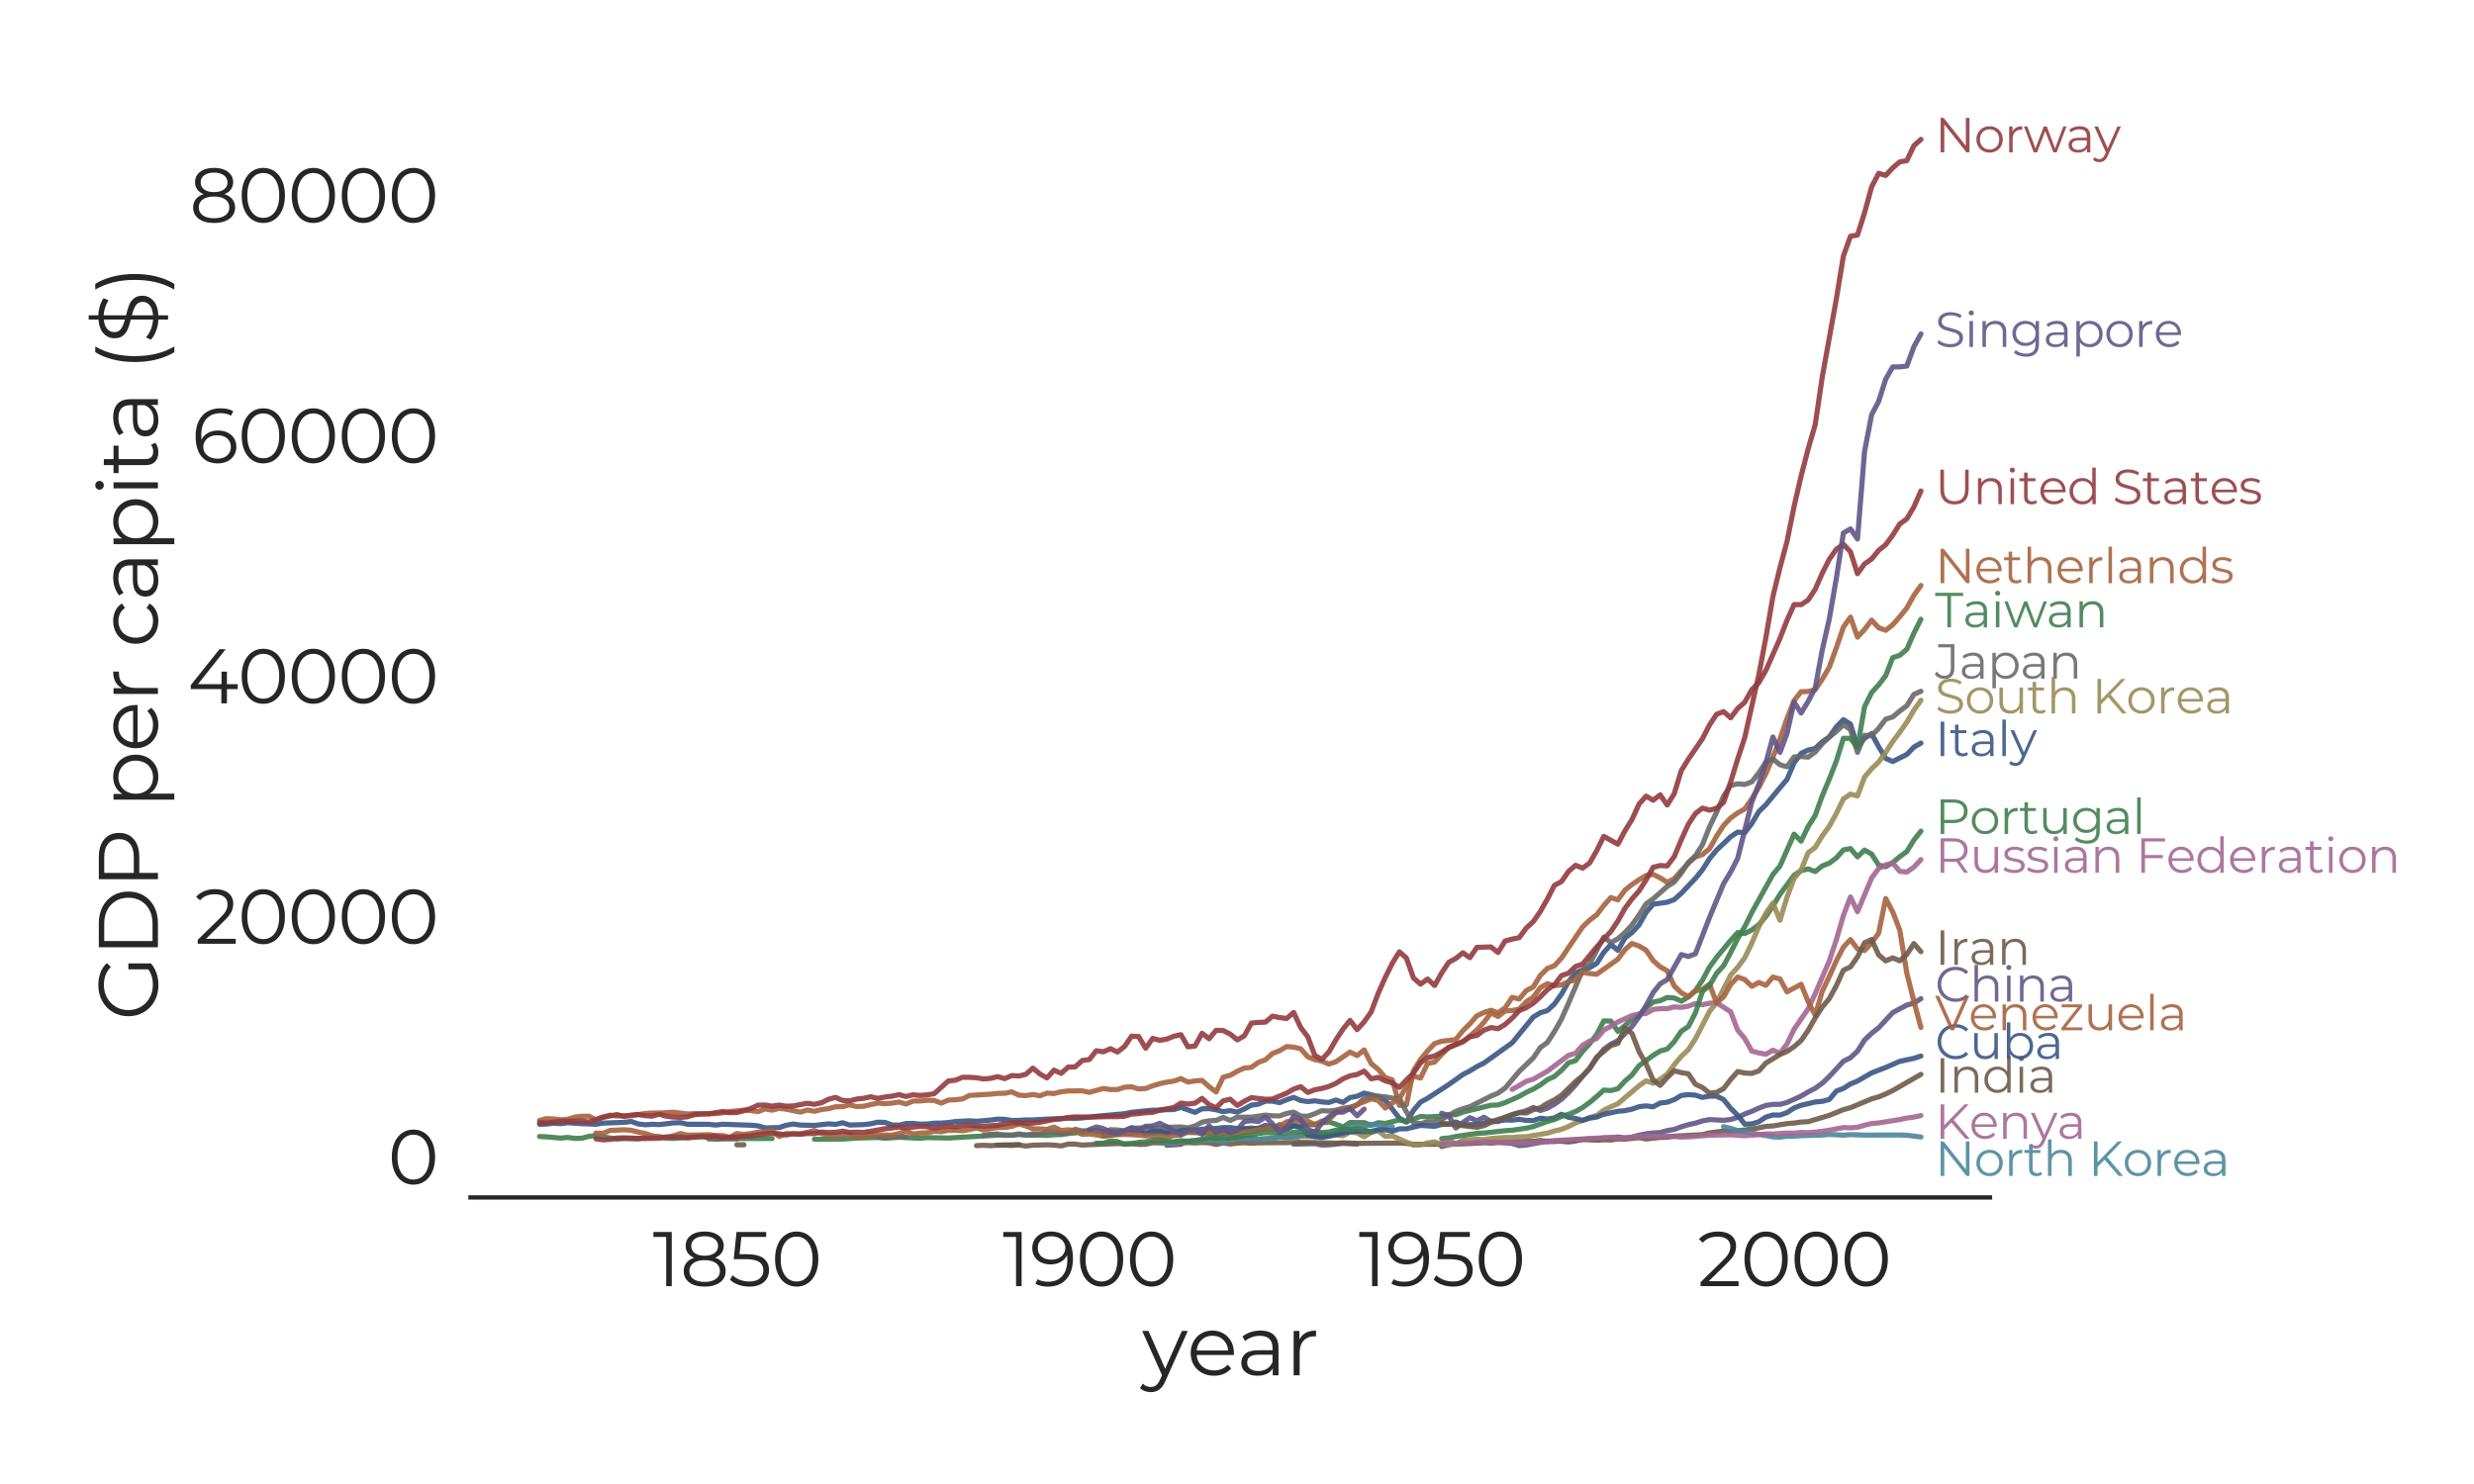 <?xml version="1.0" encoding="UTF-8" standalone="no"?>
<svg
   xmlns:dc="http://purl.org/dc/elements/1.1/"
   xmlns:cc="http://creativecommons.org/ns#"
   xmlns:rdf="http://www.w3.org/1999/02/22-rdf-syntax-ns#"
   xmlns:svg="http://www.w3.org/2000/svg"
   xmlns="http://www.w3.org/2000/svg"
   xmlns:xlink="http://www.w3.org/1999/xlink"
   xmlns:sodipodi="http://sodipodi.sourceforge.net/DTD/sodipodi-0.dtd"
   xmlns:inkscape="http://www.inkscape.org/namespaces/inkscape"
   inkscape:version="1.0 (4035a4f, 2020-05-01)"
   sodipodi:docname="later.svg"
   id="svg1470"
   width="720pt"
   viewBox="0 0 720 432"
   version="1.1"
   height="432pt">
  <sodipodi:namedview
     inkscape:current-layer="axes_1"
     inkscape:window-maximized="0"
     inkscape:window-y="23"
     inkscape:window-x="0"
     inkscape:cy="288"
     inkscape:cx="480"
     inkscape:zoom="0.87498611"
     showgrid="false"
     id="namedview1472"
     inkscape:window-height="1033"
     inkscape:window-width="1574"
     inkscape:pageshadow="2"
     inkscape:pageopacity="0"
     guidetolerance="10"
     gridtolerance="10"
     objecttolerance="10"
     borderopacity="1"
     bordercolor="#666666"
     pagecolor="#ffffff" />
  <defs
     id="defs837">
    <style
       id="style835"
       type="text/css">*{stroke-linecap:butt;stroke-linejoin:round;}</style>
  </defs>
  <g
     id="figure_1">
    <g
       id="patch_1">
      <path
         id="path839"
         style="fill:#ffffff;"
         d="M 0 432  L 720 432  L 720 0  L 0 0  z " />
    </g>
    <g
       id="axes_1">
      <g
         id="patch_2">
        <path
           id="path842"
           style="fill:#ffffff;"
           d="M 136.92 348.58  L 579.142 348.58  L 579.142 25.92  L 136.92 25.92  z " />
      </g>
      <g
         id="matplotlib.axis_1">
        <g
           id="xtick_1">
          <g
             id="text_1">
            <!-- 1850 -->
            <g
               id="g859"
               transform="translate(189.957 374.405)scale(0.22 -0.22)"
               style="fill:#262626;">
              <defs
                 id="defs849">
                <path
                   transform="scale(0.016)"
                   id="Montserrat-Regular-31"
                   d="M 1574 4480  L 1574 0  L 1114 0  L 1114 4070  L 58 4070  L 58 4480  L 1574 4480  z " />
                <path
                   transform="scale(0.016)"
                   id="Montserrat-Regular-38"
                   d="M 2899 2349  Q 3322 2208 3549 1926  Q 3776 1645 3776 1248  Q 3776 858 3565 566  Q 3354 275 2960 118  Q 2566 -38 2035 -38  Q 1229 -38 768 307  Q 307 653 307 1248  Q 307 1651 528 1929  Q 749 2208 1171 2349  Q 826 2483 646 2736  Q 467 2989 467 3334  Q 467 3878 892 4198  Q 1318 4518 2035 4518  Q 2509 4518 2864 4374  Q 3219 4230 3417 3961  Q 3616 3693 3616 3334  Q 3616 2989 3430 2736  Q 3245 2483 2899 2349  z M 928 3322  Q 928 2950 1222 2732  Q 1517 2515 2035 2515  Q 2554 2515 2851 2732  Q 3149 2950 3149 3315  Q 3149 3693 2845 3910  Q 2541 4128 2035 4128  Q 1523 4128 1225 3910  Q 928 3693 928 3322  z M 2035 352  Q 2630 352 2966 595  Q 3302 838 3302 1254  Q 3302 1670 2966 1910  Q 2630 2150 2035 2150  Q 1446 2150 1110 1910  Q 774 1670 774 1254  Q 774 832 1107 592  Q 1440 352 2035 352  z " />
                <path
                   transform="scale(0.016)"
                   id="Montserrat-Regular-35"
                   d="M 1510 2643  Q 2483 2643 2928 2294  Q 3373 1946 3373 1318  Q 3373 928 3190 621  Q 3008 314 2643 138  Q 2278 -38 1747 -38  Q 1267 -38 835 118  Q 403 275 141 538  L 365 902  Q 589 672 953 528  Q 1318 384 1741 384  Q 2298 384 2602 633  Q 2906 883 2906 1299  Q 2906 1760 2563 1997  Q 2221 2234 1408 2234  L 454 2234  L 685 4480  L 3136 4480  L 3136 4070  L 1088 4070  L 934 2643  L 1510 2643  z " />
                <path
                   transform="scale(0.016)"
                   id="Montserrat-Regular-30"
                   d="M 2118 -38  Q 1600 -38 1193 237  Q 787 512 560 1027  Q 333 1542 333 2240  Q 333 2938 560 3453  Q 787 3968 1193 4243  Q 1600 4518 2118 4518  Q 2637 4518 3043 4243  Q 3450 3968 3680 3453  Q 3910 2938 3910 2240  Q 3910 1542 3680 1027  Q 3450 512 3043 237  Q 2637 -38 2118 -38  z M 2118 384  Q 2509 384 2806 601  Q 3104 819 3270 1235  Q 3437 1651 3437 2240  Q 3437 2829 3270 3245  Q 3104 3661 2806 3878  Q 2509 4096 2118 4096  Q 1728 4096 1430 3878  Q 1133 3661 966 3245  Q 800 2829 800 2240  Q 800 1651 966 1235  Q 1133 819 1430 601  Q 1728 384 2118 384  z " />
              </defs>
              <use
                 id="use851"
                 xlink:href="#Montserrat-Regular-31" />
              <use
                 id="use853"
                 xlink:href="#Montserrat-Regular-38"
                 x="36.1" />
              <use
                 id="use855"
                 xlink:href="#Montserrat-Regular-35"
                 x="99.9" />
              <use
                 id="use857"
                 xlink:href="#Montserrat-Regular-30"
                 x="156.5" />
            </g>
          </g>
        </g>
        <g
           id="xtick_2">
          <g
             id="text_2">
            <!-- 1900 -->
            <g
               id="g874"
               transform="translate(291.774 374.405)scale(0.22 -0.22)"
               style="fill:#262626;">
              <defs
                 id="defs864">
                <path
                   transform="scale(0.016)"
                   id="Montserrat-Regular-39"
                   d="M 1728 4518  Q 2618 4518 3091 3932  Q 3565 3347 3565 2278  Q 3565 1530 3309 1011  Q 3053 493 2592 227  Q 2131 -38 1517 -38  Q 851 -38 454 205  L 640 576  Q 960 365 1510 365  Q 2253 365 2675 835  Q 3098 1306 3098 2202  Q 3098 2368 3078 2566  Q 2912 2202 2547 2000  Q 2182 1798 1709 1798  Q 1267 1798 924 1964  Q 582 2131 390 2435  Q 198 2739 198 3142  Q 198 3552 396 3865  Q 595 4179 944 4348  Q 1293 4518 1728 4518  z M 1779 2189  Q 2118 2189 2377 2317  Q 2637 2445 2784 2669  Q 2931 2893 2931 3168  Q 2931 3424 2793 3641  Q 2656 3859 2387 3993  Q 2118 4128 1747 4128  Q 1261 4128 957 3862  Q 653 3597 653 3155  Q 653 2714 957 2451  Q 1261 2189 1779 2189  z " />
              </defs>
              <use
                 id="use866"
                 xlink:href="#Montserrat-Regular-31" />
              <use
                 id="use868"
                 xlink:href="#Montserrat-Regular-39"
                 x="36.1" />
              <use
                 id="use870"
                 xlink:href="#Montserrat-Regular-30"
                 x="97" />
              <use
                 id="use872"
                 xlink:href="#Montserrat-Regular-30"
                 x="163.2" />
            </g>
          </g>
        </g>
        <g
           id="xtick_3">
          <g
             id="text_3">
            <!-- 1950 -->
            <g
               id="g886"
               transform="translate(395.387 374.405)scale(0.22 -0.22)"
               style="fill:#262626;">
              <use
                 id="use878"
                 xlink:href="#Montserrat-Regular-31" />
              <use
                 id="use880"
                 xlink:href="#Montserrat-Regular-39"
                 x="36.1" />
              <use
                 id="use882"
                 xlink:href="#Montserrat-Regular-35"
                 x="97" />
              <use
                 id="use884"
                 xlink:href="#Montserrat-Regular-30"
                 x="153.6" />
            </g>
          </g>
        </g>
        <g
           id="xtick_4">
          <g
             id="text_4">
            <!-- 2000 -->
            <g
               id="g901"
               transform="translate(494.026 374.405)scale(0.22 -0.22)"
               style="fill:#262626;">
              <defs
                 id="defs891">
                <path
                   transform="scale(0.016)"
                   id="Montserrat-Regular-32"
                   d="M 3392 410  L 3392 0  L 250 0  L 250 326  L 2112 2150  Q 2464 2496 2589 2749  Q 2714 3002 2714 3258  Q 2714 3654 2442 3875  Q 2170 4096 1664 4096  Q 877 4096 442 3597  L 115 3878  Q 378 4186 784 4352  Q 1190 4518 1702 4518  Q 2387 4518 2787 4195  Q 3187 3872 3187 3309  Q 3187 2963 3033 2643  Q 2880 2323 2451 1907  L 928 410  L 3392 410  z " />
              </defs>
              <use
                 id="use893"
                 xlink:href="#Montserrat-Regular-32" />
              <use
                 id="use895"
                 xlink:href="#Montserrat-Regular-30"
                 x="56.8" />
              <use
                 id="use897"
                 xlink:href="#Montserrat-Regular-30"
                 x="123" />
              <use
                 id="use899"
                 xlink:href="#Montserrat-Regular-30"
                 x="189.2" />
            </g>
          </g>
        </g>
        <g
           id="text_5">
          <!-- year -->
          <g
             id="g919"
             transform="translate(332.387 400.363)scale(0.24 -0.24)"
             style="fill:#262626;">
            <defs
               id="defs909">
              <path
                 transform="scale(0.016)"
                 id="Montserrat-Regular-79"
                 d="M 3462 3366  L 1779 -403  Q 1574 -877 1305 -1075  Q 1037 -1274 659 -1274  Q 416 -1274 205 -1197  Q -6 -1120 -160 -966  L 51 -627  Q 307 -883 666 -883  Q 896 -883 1059 -755  Q 1222 -627 1363 -320  L 1510 6  L 6 3366  L 480 3366  L 1747 506  L 3014 3366  L 3462 3366  z " />
              <path
                 transform="scale(0.016)"
                 id="Montserrat-Regular-65"
                 d="M 3565 1542  L 749 1542  Q 787 1018 1152 694  Q 1517 371 2074 371  Q 2387 371 2649 483  Q 2912 595 3104 813  L 3360 518  Q 3136 250 2800 109  Q 2464 -32 2061 -32  Q 1542 -32 1142 189  Q 742 410 518 800  Q 294 1190 294 1683  Q 294 2176 508 2566  Q 723 2957 1097 3174  Q 1472 3392 1939 3392  Q 2406 3392 2777 3174  Q 3149 2957 3360 2569  Q 3571 2182 3571 1683  L 3565 1542  z M 1939 3002  Q 1453 3002 1123 2691  Q 794 2381 749 1882  L 3136 1882  Q 3091 2381 2761 2691  Q 2432 3002 1939 3002  z " />
              <path
                 transform="scale(0.016)"
                 id="Montserrat-Regular-61"
                 d="M 1811 3392  Q 2470 3392 2822 3062  Q 3174 2733 3174 2086  L 3174 0  L 2739 0  L 2739 525  Q 2586 262 2288 115  Q 1990 -32 1581 -32  Q 1018 -32 685 237  Q 352 506 352 947  Q 352 1376 662 1638  Q 973 1901 1651 1901  L 2720 1901  L 2720 2106  Q 2720 2541 2477 2768  Q 2234 2995 1766 2995  Q 1446 2995 1152 2889  Q 858 2784 646 2598  L 442 2938  Q 698 3155 1056 3273  Q 1414 3392 1811 3392  z M 1651 326  Q 2035 326 2310 502  Q 2586 678 2720 1011  L 2720 1562  L 1664 1562  Q 800 1562 800 960  Q 800 666 1024 496  Q 1248 326 1651 326  z " />
              <path
                 transform="scale(0.016)"
                 id="Montserrat-Regular-72"
                 d="M 1069 2707  Q 1229 3046 1545 3219  Q 1862 3392 2330 3392  L 2330 2950  L 2221 2957  Q 1690 2957 1389 2630  Q 1088 2304 1088 1715  L 1088 0  L 634 0  L 634 3366  L 1069 3366  L 1069 2707  z " />
            </defs>
            <use
               id="use911"
               xlink:href="#Montserrat-Regular-79" />
            <use
               id="use913"
               xlink:href="#Montserrat-Regular-65"
               x="54.2" />
            <use
               id="use915"
               xlink:href="#Montserrat-Regular-61"
               x="114.6" />
            <use
               id="use917"
               xlink:href="#Montserrat-Regular-72"
               x="173.6" />
          </g>
        </g>
      </g>
      <g
         id="matplotlib.axis_2">
        <g
           id="ytick_1">
          <g
             id="text_6">
            <!-- 0 -->
            <g
               id="g925"
               transform="translate(112.855 344.727)scale(0.22 -0.22)"
               style="fill:#262626;">
              <use
                 id="use923"
                 xlink:href="#Montserrat-Regular-30" />
            </g>
          </g>
        </g>
        <g
           id="ytick_2">
          <g
             id="text_7">
            <!-- 20000 -->
            <g
               id="g939"
               transform="translate(56.666 274.739)scale(0.22 -0.22)"
               style="fill:#262626;">
              <use
                 id="use929"
                 xlink:href="#Montserrat-Regular-32" />
              <use
                 id="use931"
                 xlink:href="#Montserrat-Regular-30"
                 x="56.8" />
              <use
                 id="use933"
                 xlink:href="#Montserrat-Regular-30"
                 x="123" />
              <use
                 id="use935"
                 xlink:href="#Montserrat-Regular-30"
                 x="189.2" />
              <use
                 id="use937"
                 xlink:href="#Montserrat-Regular-30"
                 x="255.4" />
            </g>
          </g>
        </g>
        <g
           id="ytick_3">
          <g
             id="text_8">
            <!-- 40000 -->
            <g
               id="g956"
               transform="translate(54.621 204.752)scale(0.22 -0.22)"
               style="fill:#262626;">
              <defs
                 id="defs944">
                <path
                   transform="scale(0.016)"
                   id="Montserrat-Regular-34"
                   d="M 4141 1178  L 3245 1178  L 3245 0  L 2784 0  L 2784 1178  L 256 1178  L 256 1510  L 2630 4480  L 3142 4480  L 851 1587  L 2797 1587  L 2797 2624  L 3245 2624  L 3245 1587  L 4141 1587  L 4141 1178  z " />
              </defs>
              <use
                 id="use946"
                 xlink:href="#Montserrat-Regular-34" />
              <use
                 id="use948"
                 xlink:href="#Montserrat-Regular-30"
                 x="66.1" />
              <use
                 id="use950"
                 xlink:href="#Montserrat-Regular-30"
                 x="132.3" />
              <use
                 id="use952"
                 xlink:href="#Montserrat-Regular-30"
                 x="198.5" />
              <use
                 id="use954"
                 xlink:href="#Montserrat-Regular-30"
                 x="264.7" />
            </g>
          </g>
        </g>
        <g
           id="ytick_4">
          <g
             id="text_9">
            <!-- 60000 -->
            <g
               id="g973"
               transform="translate(55.762 134.764)scale(0.22 -0.22)"
               style="fill:#262626;">
              <defs
                 id="defs961">
                <path
                   transform="scale(0.016)"
                   id="Montserrat-Regular-36"
                   d="M 2189 2682  Q 2630 2682 2972 2515  Q 3315 2349 3507 2045  Q 3699 1741 3699 1338  Q 3699 928 3500 614  Q 3302 301 2953 131  Q 2605 -38 2170 -38  Q 1280 -38 806 547  Q 333 1133 333 2202  Q 333 2950 589 3468  Q 845 3987 1305 4252  Q 1766 4518 2381 4518  Q 3046 4518 3443 4275  L 3258 3904  Q 2938 4115 2387 4115  Q 1645 4115 1222 3644  Q 800 3174 800 2278  Q 800 2118 819 1914  Q 986 2278 1350 2480  Q 1715 2682 2189 2682  z M 2150 352  Q 2637 352 2941 617  Q 3245 883 3245 1325  Q 3245 1766 2941 2028  Q 2637 2291 2118 2291  Q 1779 2291 1520 2163  Q 1261 2035 1113 1811  Q 966 1587 966 1312  Q 966 1056 1104 838  Q 1242 621 1510 486  Q 1779 352 2150 352  z " />
              </defs>
              <use
                 id="use963"
                 xlink:href="#Montserrat-Regular-36" />
              <use
                 id="use965"
                 xlink:href="#Montserrat-Regular-30"
                 x="60.9" />
              <use
                 id="use967"
                 xlink:href="#Montserrat-Regular-30"
                 x="127.1" />
              <use
                 id="use969"
                 xlink:href="#Montserrat-Regular-30"
                 x="193.3" />
              <use
                 id="use971"
                 xlink:href="#Montserrat-Regular-30"
                 x="259.5" />
            </g>
          </g>
        </g>
        <g
           id="ytick_5">
          <g
             id="text_10">
            <!-- 80000 -->
            <g
               id="g987"
               transform="translate(55.126 64.776)scale(0.22 -0.22)"
               style="fill:#262626;">
              <use
                 id="use977"
                 xlink:href="#Montserrat-Regular-38" />
              <use
                 id="use979"
                 xlink:href="#Montserrat-Regular-30"
                 x="63.8" />
              <use
                 id="use981"
                 xlink:href="#Montserrat-Regular-30"
                 x="130" />
              <use
                 id="use983"
                 xlink:href="#Montserrat-Regular-30"
                 x="196.2" />
              <use
                 id="use985"
                 xlink:href="#Montserrat-Regular-30"
                 x="262.4" />
            </g>
          </g>
        </g>
        <g
           id="text_11">
          <!-- GDP per capita ($) -->
          <g
             id="g1040"
             transform="translate(45.963 297.11)rotate(-90)scale(0.24 -0.24)"
             style="fill:#262626;">
            <defs
               id="defs1002">
              <path
                 transform="scale(0.016)"
                 id="Montserrat-Regular-47"
                 d="M 3885 2240  L 4339 2240  L 4339 531  Q 4026 256 3597 109  Q 3168 -38 2694 -38  Q 2022 -38 1484 256  Q 947 550 640 1072  Q 333 1594 333 2240  Q 333 2886 640 3408  Q 947 3930 1484 4224  Q 2022 4518 2701 4518  Q 3213 4518 3641 4355  Q 4070 4192 4365 3872  L 4070 3571  Q 3539 4096 2720 4096  Q 2176 4096 1737 3856  Q 1299 3616 1049 3190  Q 800 2765 800 2240  Q 800 1715 1049 1292  Q 1299 870 1734 627  Q 2170 384 2714 384  Q 3405 384 3885 730  L 3885 2240  z " />
              <path
                 transform="scale(0.016)"
                 id="Montserrat-Regular-44"
                 d="M 730 4480  L 2554 4480  Q 3264 4480 3808 4195  Q 4352 3910 4653 3401  Q 4954 2893 4954 2240  Q 4954 1587 4653 1078  Q 4352 570 3808 285  Q 3264 0 2554 0  L 730 0  L 730 4480  z M 2528 410  Q 3117 410 3558 643  Q 4000 877 4243 1289  Q 4486 1702 4486 2240  Q 4486 2778 4243 3190  Q 4000 3603 3558 3836  Q 3117 4070 2528 4070  L 1203 4070  L 1203 410  L 2528 410  z " />
              <path
                 transform="scale(0.016)"
                 id="Montserrat-Regular-50"
                 d="M 2406 4480  Q 3264 4480 3750 4070  Q 4237 3661 4237 2944  Q 4237 2227 3750 1820  Q 3264 1414 2406 1414  L 1203 1414  L 1203 0  L 730 0  L 730 4480  L 2406 4480  z M 2394 1830  Q 3059 1830 3411 2121  Q 3763 2413 3763 2944  Q 3763 3488 3411 3779  Q 3059 4070 2394 4070  L 1203 4070  L 1203 1830  L 2394 1830  z " />
              <path
                 transform="scale(0.016)"
                 id="Montserrat-Regular-20" />
              <path
                 transform="scale(0.016)"
                 id="Montserrat-Regular-70"
                 d="M 2368 3392  Q 2842 3392 3226 3177  Q 3610 2963 3827 2572  Q 4045 2182 4045 1683  Q 4045 1178 3827 787  Q 3610 397 3229 182  Q 2848 -32 2368 -32  Q 1958 -32 1628 137  Q 1299 307 1088 634  L 1088 -1242  L 634 -1242  L 634 3366  L 1069 3366  L 1069 2701  Q 1274 3034 1610 3213  Q 1946 3392 2368 3392  z M 2336 371  Q 2688 371 2976 534  Q 3264 698 3427 998  Q 3590 1299 3590 1683  Q 3590 2067 3427 2364  Q 3264 2662 2976 2828  Q 2688 2995 2336 2995  Q 1978 2995 1693 2828  Q 1408 2662 1245 2364  Q 1082 2067 1082 1683  Q 1082 1299 1245 998  Q 1408 698 1693 534  Q 1978 371 2336 371  z " />
              <path
                 transform="scale(0.016)"
                 id="Montserrat-Regular-63"
                 d="M 2029 -32  Q 1530 -32 1136 185  Q 742 403 518 796  Q 294 1190 294 1683  Q 294 2176 518 2566  Q 742 2957 1136 3174  Q 1530 3392 2029 3392  Q 2464 3392 2806 3222  Q 3149 3053 3347 2726  L 3008 2496  Q 2842 2746 2586 2870  Q 2330 2995 2029 2995  Q 1664 2995 1373 2832  Q 1082 2669 918 2368  Q 755 2067 755 1683  Q 755 1293 918 995  Q 1082 698 1373 534  Q 1664 371 2029 371  Q 2330 371 2586 492  Q 2842 614 3008 864  L 3347 634  Q 3149 307 2803 137  Q 2458 -32 2029 -32  z " />
              <path
                 transform="scale(0.016)"
                 id="Montserrat-Regular-69"
                 d="M 634 3366  L 1088 3366  L 1088 0  L 634 0  L 634 3366  z M 864 4102  Q 723 4102 627 4198  Q 531 4294 531 4429  Q 531 4557 627 4653  Q 723 4749 864 4749  Q 1005 4749 1101 4656  Q 1197 4563 1197 4435  Q 1197 4294 1101 4198  Q 1005 4102 864 4102  z " />
              <path
                 transform="scale(0.016)"
                 id="Montserrat-Regular-74"
                 d="M 2406 205  Q 2278 90 2089 29  Q 1901 -32 1696 -32  Q 1222 -32 966 224  Q 710 480 710 947  L 710 2982  L 109 2982  L 109 3366  L 710 3366  L 710 4102  L 1165 4102  L 1165 3366  L 2189 3366  L 2189 2982  L 1165 2982  L 1165 973  Q 1165 672 1315 515  Q 1466 358 1747 358  Q 1888 358 2019 403  Q 2150 448 2246 531  L 2406 205  z " />
              <path
                 transform="scale(0.016)"
                 id="Montserrat-Regular-28"
                 d="M 1408 -1242  Q 1050 -653 858 112  Q 666 877 666 1754  Q 666 2630 858 3401  Q 1050 4173 1408 4749  L 1843 4749  Q 1466 4102 1290 3360  Q 1114 2618 1114 1754  Q 1114 890 1290 147  Q 1466 -595 1843 -1242  L 1408 -1242  z " />
              <path
                 transform="scale(0.016)"
                 id="Montserrat-Regular-24"
                 d="M 3635 1184  Q 3635 691 3257 348  Q 2880 6 2150 -32  L 2150 -768  L 1830 -768  L 1830 -38  Q 1363 -13 950 144  Q 538 301 301 544  L 486 909  Q 710 691 1072 544  Q 1434 397 1830 371  L 1830 2054  Q 1389 2163 1094 2288  Q 800 2413 605 2653  Q 410 2893 410 3290  Q 410 3782 768 4118  Q 1126 4454 1830 4512  L 1830 5248  L 2150 5248  L 2150 4518  Q 2515 4506 2857 4400  Q 3200 4294 3450 4122  L 3290 3744  Q 3027 3910 2732 4006  Q 2438 4102 2150 4115  L 2150 2419  Q 2624 2304 2925 2185  Q 3226 2067 3430 1824  Q 3635 1581 3635 1184  z M 877 3302  Q 877 2970 1123 2797  Q 1370 2624 1830 2502  L 1830 4102  Q 1357 4064 1117 3843  Q 877 3622 877 3302  z M 2150 371  Q 2656 410 2912 621  Q 3168 832 3168 1158  Q 3168 1504 2905 1677  Q 2643 1850 2150 1971  L 2150 371  z " />
              <path
                 transform="scale(0.016)"
                 id="Montserrat-Regular-29"
                 d="M 256 -1242  Q 634 -595 813 144  Q 992 883 992 1754  Q 992 2624 813 3363  Q 634 4102 256 4749  L 691 4749  Q 1050 4173 1245 3401  Q 1440 2630 1440 1754  Q 1440 877 1248 109  Q 1056 -659 691 -1242  L 256 -1242  z " />
            </defs>
            <use
               id="use1004"
               xlink:href="#Montserrat-Regular-47" />
            <use
               id="use1006"
               xlink:href="#Montserrat-Regular-44"
               x="77.3" />
            <use
               id="use1008"
               xlink:href="#Montserrat-Regular-50"
               x="159.9" />
            <use
               id="use1010"
               xlink:href="#Montserrat-Regular-20"
               x="231.7" />
            <use
               id="use1012"
               xlink:href="#Montserrat-Regular-70"
               x="257.9" />
            <use
               id="use1014"
               xlink:href="#Montserrat-Regular-65"
               x="325.7" />
            <use
               id="use1016"
               xlink:href="#Montserrat-Regular-72"
               x="386.1" />
            <use
               id="use1018"
               xlink:href="#Montserrat-Regular-20"
               x="426.2" />
            <use
               id="use1020"
               xlink:href="#Montserrat-Regular-63"
               x="452.4" />
            <use
               id="use1022"
               xlink:href="#Montserrat-Regular-61"
               x="508.7" />
            <use
               id="use1024"
               xlink:href="#Montserrat-Regular-70"
               x="567.7" />
            <use
               id="use1026"
               xlink:href="#Montserrat-Regular-69"
               x="635.5" />
            <use
               id="use1028"
               xlink:href="#Montserrat-Regular-74"
               x="662.4" />
            <use
               id="use1030"
               xlink:href="#Montserrat-Regular-61"
               x="703" />
            <use
               id="use1032"
               xlink:href="#Montserrat-Regular-20"
               x="762" />
            <use
               id="use1034"
               xlink:href="#Montserrat-Regular-28"
               x="788.2" />
            <use
               id="use1036"
               xlink:href="#Montserrat-Regular-24"
               x="821.1" />
            <use
               id="use1038"
               xlink:href="#Montserrat-Regular-29"
               x="882.6" />
          </g>
        </g>
      </g>
      <g
         id="line2d_1">
        <path
           id="path1044"
           style="fill:none;stroke:#395684;stroke-linecap:round;stroke-opacity:0.9;stroke-width:1.5;"
           d="M 157.021 327.292  L 159.072 327.212  L 161.123 326.97  L 163.174 327.104  L 165.226 326.835  L 169.328 327.104  L 173.43 327.266  L 175.481 326.943  L 181.635 326.728  L 183.686 326.459  L 185.737 327.185  L 187.788 327.427  L 189.839 327.292  L 191.89 327.373  L 195.992 326.889  L 198.044 326.809  L 200.095 327.292  L 206.248 327.292  L 208.299 327.507  L 210.35 327.266  L 218.555 327.561  L 220.606 327.749  L 222.657 328.341  L 226.759 328.233  L 228.81 327.561  L 230.861 327.212  L 232.913 327.507  L 237.015 327.615  L 241.117 327.158  L 243.168 327.319  L 245.219 326.835  L 247.27 327.507  L 251.373 327.373  L 253.424 327.131  L 255.475 326.674  L 257.526 326.728  L 259.577 327.491  L 261.628 327.533  L 263.679 327.064  L 265.731 327.022  L 267.782 327.249  L 269.833 327.193  L 271.884 326.959  L 273.935 326.931  L 275.986 326.78  L 278.037 326.487  L 282.14 326.27  L 284.191 326.424  L 288.293 326.049  L 290.344 325.783  L 292.395 325.839  L 294.446 326.168  L 296.497 326.158  L 298.549 326.018  L 300.6 326.007  L 304.702 325.783  L 310.855 325.514  L 312.906 325.559  L 314.958 325.437  L 319.06 324.957  L 327.264 324.205  L 329.315 323.785  L 335.469 323.176  L 337.52 323.166  L 339.571 323.022  L 341.622 323.005  L 343.673 322.368  L 347.776 323.82  L 349.827 322.77  L 351.878 322.725  L 353.929 323.071  L 355.98 323.614  L 358.031 323.306  L 360.082 323.757  L 362.133 322.819  L 364.185 321.699  L 366.236 321.433  L 368.287 320.538  L 370.338 320.552  L 372.389 320.978  L 374.44 320.142  L 376.491 319.456  L 378.542 320.359  L 380.594 320.685  L 382.645 320.461  L 384.696 320.769  L 386.747 320.936  L 388.798 320.223  L 390.849 320.919  L 392.9 319.491  L 394.951 319.134  L 397.003 318.207  L 401.105 319.183  L 403.156 320.254  L 407.258 325.5  L 409.309 326.658  L 411.36 323.25  L 413.412 320.825  L 415.463 319.719  L 421.616 315.715  L 425.718 312.804  L 427.769 311.747  L 429.821 310.484  L 431.872 309.462  L 440.076 303.566  L 446.23 296.056  L 448.281 294.803  L 450.332 294.184  L 452.383 292.266  L 454.434 289.407  L 456.485 285.778  L 458.536 283.206  L 460.587 282.352  L 462.639 281.684  L 464.69 280.452  L 466.741 277.25  L 468.792 274.951  L 470.843 276.645  L 472.894 273.061  L 474.945 271.48  L 476.996 269.272  L 479.048 265.615  L 481.099 263.221  L 485.201 262.647  L 487.252 261.87  L 489.303 260.04  L 493.405 255.708  L 495.457 253.195  L 497.508 249.979  L 499.559 247.491  L 503.661 243.585  L 505.712 242.219  L 507.763 242.423  L 509.814 239.743  L 511.866 236.25  L 513.917 234.273  L 518.019 229.31  L 520.07 226.892  L 522.121 222.075  L 524.172 219.295  L 526.223 218.355  L 528.275 217.873  L 530.326 215.934  L 532.377 214.534  L 534.428 211.588  L 536.479 209.5  L 538.53 210.787  L 540.581 217.392  L 542.632 214.905  L 544.683 213.558  L 546.735 217.348  L 548.786 220.756  L 550.837 221.683  L 554.939 219.619  L 556.99 217.49  L 559.041 216.311  L 559.041 216.311  "
           clip-path="url(#pf75cb75367)" />
      </g>
      <g
         id="line2d_2">
        <path
           id="path1047"
           style="fill:none;stroke:#a6633e;stroke-linecap:round;stroke-opacity:0.9;stroke-width:1.5;"
           d="M 157.021 326.158  L 159.072 325.643  L 161.123 325.717  L 163.174 325.99  L 165.226 325.829  L 167.277 325.192  L 169.328 324.95  L 171.379 324.929  L 173.43 325.934  L 175.481 325.143  L 177.532 324.607  L 179.583 324.873  L 181.635 324.772  L 183.686 324.807  L 187.788 324.131  L 189.839 324.002  L 191.89 324.009  L 195.992 323.764  L 200.095 324.292  L 202.146 324.177  L 206.248 324.243  L 208.299 324.159  L 210.35 323.96  L 212.401 323.586  L 216.504 323.148  L 218.555 323.302  L 220.606 323.603  L 222.657 322.809  L 224.708 323.183  L 226.759 322.648  L 228.81 322.893  L 232.913 323.74  L 234.964 323.127  L 237.015 323.495  L 239.066 322.984  L 241.117 322.732  L 243.168 322.179  L 245.219 322.158  L 247.27 321.615  L 249.322 322.123  L 251.373 322.035  L 255.475 321.09  L 257.526 321.293  L 259.577 321.118  L 261.628 320.807  L 263.679 321.388  L 265.731 320.524  L 267.782 320.485  L 269.833 320.289  L 271.884 320.338  L 273.935 321.118  L 275.986 320.237  L 278.037 320.139  L 280.088 319.915  L 282.14 318.882  L 288.293 318.518  L 290.344 318.287  L 292.395 318.259  L 294.446 317.847  L 296.497 318.795  L 298.549 318.945  L 300.6 318.609  L 302.651 319.001  L 304.702 318.203  L 306.753 318.326  L 308.804 317.812  L 310.855 317.595  L 314.958 317.546  L 317.009 317.997  L 321.111 316.863  L 323.162 317.164  L 325.213 317.175  L 327.264 316.496  L 329.315 316.373  L 331.367 316.996  L 333.418 316.87  L 335.469 316.086  L 337.52 315.463  L 339.571 315.016  L 341.622 314.711  L 343.673 313.98  L 345.724 314.988  L 347.776 314.666  L 349.827 314.498  L 351.878 316.335  L 353.929 317.868  L 355.98 313.574  L 358.031 313.024  L 360.082 311.849  L 362.133 310.911  L 364.185 310.711  L 366.236 309.259  L 368.287 308.503  L 370.338 306.677  L 372.389 305.865  L 374.44 304.657  L 376.491 304.832  L 378.542 305.312  L 380.594 307.642  L 382.645 308.479  L 384.696 308.92  L 386.747 309.763  L 388.798 309.07  L 392.9 306.26  L 394.951 307.282  L 397.003 305.641  L 399.054 309.616  L 401.105 311.292  L 403.156 313.658  L 405.207 314.358  L 407.258 321.79  L 409.309 321.584  L 411.36 311.705  L 413.412 308.409  L 415.463 305.942  L 417.514 303.765  L 419.565 303.118  L 423.667 302.628  L 425.718 300.07  L 427.769 298.037  L 429.821 295.699  L 431.872 294.737  L 433.923 294.093  L 435.974 294.831  L 438.025 293.407  L 440.076 290.341  L 442.127 290.814  L 444.178 288.378  L 446.23 287.3  L 448.281 283.927  L 450.332 281.911  L 452.383 281.141  L 454.434 278.884  L 460.587 269.814  L 462.639 267.851  L 464.69 266.301  L 466.741 263.599  L 468.792 261.279  L 470.843 261.965  L 472.894 259.116  L 474.945 257.486  L 476.996 256.107  L 479.048 254.865  L 481.099 254.546  L 483.15 255.544  L 485.201 256.849  L 487.252 255.778  L 489.303 253.454  L 491.354 251.316  L 493.405 249.455  L 495.457 248.783  L 497.508 247.071  L 499.559 243.439  L 501.61 240.279  L 503.661 238.138  L 505.712 236.637  L 507.763 235.503  L 509.814 232.537  L 511.866 229.202  L 513.917 225.243  L 515.968 220.386  L 518.019 215.176  L 520.07 209.155  L 522.121 203.938  L 524.172 201.362  L 526.223 201.303  L 528.275 200.775  L 530.326 197.701  L 532.377 194.212  L 534.428 188.588  L 536.479 182.561  L 538.53 179.65  L 540.581 185.467  L 542.632 183.249  L 544.683 180.524  L 546.735 182.742  L 548.786 183.488  L 550.837 181.874  L 552.888 179.551  L 554.939 176.993  L 556.99 173.316  L 559.041 170.435  L 559.041 170.435  "
           clip-path="url(#pf75cb75367)" />
      </g>
      <g
         id="line2d_3">
        <path
           id="path1050"
           style="fill:none;stroke:#407e4e;stroke-linecap:round;stroke-opacity:0.9;stroke-width:1.5;"
           d="M 157.021 330.837  L 159.072 330.947  L 163.174 331.306  L 165.226 331.112  L 167.277 331.398  L 169.328 331.349  L 171.379 330.802  L 173.43 330.542  L 175.481 330.955  L 179.583 331.592  L 181.635 331.435  L 185.737 331.557  L 187.788 331.06  L 191.89 330.866  L 193.941 331.306  L 195.992 331.405  L 204.197 330.847  L 208.299 331.632  L 210.35 331.328  L 212.401 331.245  L 214.452 331.421  L 224.708 331.438  M 237.015 331.641  L 245.219 331.596  L 249.322 331.316  L 253.424 331.186  L 255.475 331.127  L 257.526 331.361  L 261.628 331.053  L 267.782 331.365  L 269.833 331.158  L 275.986 331.281  L 292.395 330.329  L 294.446 330.497  L 296.497 330.273  L 300.6 330.5  L 302.651 330.423  L 304.702 330.546  L 306.753 330.336  L 308.804 330.29  L 310.855 329.972  L 314.958 329.597  L 317.009 329.304  L 319.06 329.485  L 325.213 329.429  L 327.264 329.688  L 329.315 329.699  L 331.367 329.597  L 335.469 329.825  L 341.622 329.552  L 351.878 329.804  L 353.929 330.15  L 355.98 330.021  L 360.082 329.37  L 362.133 328.59  L 364.185 328.348  L 366.236 328.751  L 368.287 328.499  L 370.338 328.649  L 372.389 327.372  L 374.44 328.366  L 376.491 327.585  L 378.542 327.802  L 380.594 327.466  L 382.645 327.4  L 384.696 326.903  L 386.747 326.612  L 388.798 327.256  L 390.849 328.068  L 392.9 326.763  L 397.003 326.808  L 399.054 327.557  L 401.105 326.819  L 403.156 327.036  L 407.258 326.007  L 409.309 326.501  L 413.412 325.013  L 415.463 325.153  L 419.565 324.929  L 421.616 324.471  L 423.667 324.509  L 425.718 323.746  L 433.923 321.734  L 435.974 321.661  L 438.025 320.978  L 442.127 319.166  L 444.178 317.99  L 446.23 317.021  L 448.281 315.827  L 450.332 314.298  L 452.383 313.339  L 454.434 311.569  L 456.485 309.385  L 458.536 308.748  L 460.587 306.036  L 462.639 303.818  L 464.69 301.116  L 466.741 297.169  L 468.792 297.253  L 470.843 300.213  L 472.894 298.558  L 474.945 296.595  L 476.996 295.622  L 479.048 293.431  L 481.099 291.696  L 483.15 291.304  L 485.201 290.38  L 487.252 290.52  L 489.303 291.444  L 491.354 290.233  L 493.405 288.364  L 495.457 285.33  L 497.508 281.523  L 499.559 278.709  L 503.661 273.751  L 505.712 271.481  L 507.763 271.756  L 509.814 270.71  L 511.866 269.16  L 513.917 266.789  L 515.968 263.742  L 518.019 260.341  L 522.121 254.777  L 524.172 253.45  L 526.223 252.942  L 528.275 253.708  L 530.326 252.08  L 532.377 251.257  L 534.428 249.748  L 536.479 247.41  L 538.53 247.012  L 540.581 249.421  L 542.632 247.459  L 544.683 248.615  L 546.735 251.817  L 548.786 252.314  L 550.837 251.099  L 552.888 249.378  L 554.939 247.869  L 556.99 244.535  L 559.041 241.957  L 559.041 241.957  "
           clip-path="url(#pf75cb75367)" />
      </g>
      <g
         id="line2d_4">
        <path
           id="path1053"
           style="fill:none;stroke:#933b3e;stroke-linecap:round;stroke-opacity:0.9;stroke-width:1.5;"
           d="M 157.021 326.798  L 159.072 326.906  L 163.174 326.424  L 169.328 326.312  L 171.379 326.649  L 175.481 325.277  L 179.583 324.458  L 181.635 325.034  L 183.686 324.598  L 185.737 324.422  L 187.788 324.805  L 189.839 324.913  L 191.89 324.346  L 193.941 324.949  L 195.992 325.183  L 198.044 325.286  L 200.095 325.106  L 202.146 324.481  L 204.197 324.296  L 206.248 324.225  L 210.35 323.572  L 212.401 323.91  L 214.452 323.856  L 216.504 323.343  L 218.555 322.668  L 220.606 321.719  L 222.657 321.678  L 224.708 322.002  L 226.759 321.701  L 228.81 322.02  L 230.861 321.948  L 234.964 321.161  L 237.015 321.476  L 239.066 321.003  L 241.117 320  L 243.168 319.456  L 245.219 320.338  L 247.27 320.468  L 249.322 319.937  L 251.373 319.712  L 253.424 319.267  L 255.475 319.757  L 257.526 319.352  L 259.577 319.096  L 261.628 318.659  L 263.679 319.19  L 265.731 318.7  L 267.782 318.893  L 269.833 318.722  L 271.884 318.372  L 275.986 314.674  L 278.037 314.458  L 280.088 313.616  L 282.14 313.612  L 284.191 313.738  L 286.242 314.084  L 288.293 313.918  L 290.344 313.409  L 292.395 314.003  L 294.446 313.099  L 296.497 313.243  L 298.549 312.73  L 300.6 310.935  L 302.651 312.649  L 304.702 313.783  L 306.753 311.511  L 308.804 312.469  L 310.855 310.647  L 312.906 310.575  L 314.958 308.713  L 317.009 308.438  L 319.06 305.874  L 321.111 306.175  L 323.162 305.276  L 325.213 306.247  L 327.264 304.646  L 329.315 301.64  L 331.367 301.744  L 333.418 305.154  L 335.469 302.277  L 337.52 302.842  L 339.571 302.495  L 341.622 301.653  L 343.673 301.193  L 345.724 304.733  L 347.776 304.496  L 349.827 300.793  L 351.878 302.379  L 353.929 299.922  L 355.98 299.997  L 358.031 301.036  L 360.082 302.709  L 362.133 301.537  L 364.185 297.822  L 366.236 297.628  L 368.287 297.547  L 370.338 295.805  L 372.389 296.208  L 374.44 296.493  L 376.491 294.732  L 378.542 299.139  L 380.594 301.812  L 382.645 307.238  L 384.696 308.401  L 386.747 306.235  L 388.798 302.688  L 390.849 299.583  L 392.9 297.039  L 394.951 299.73  L 397.003 297.472  L 399.054 294.554  L 401.105 289.136  L 403.156 284.529  L 405.207 280.399  L 407.258 277.078  L 409.309 278.903  L 411.36 284.695  L 413.412 286.483  L 415.463 285.004  L 417.514 286.885  L 419.565 283.234  L 421.616 280.137  L 423.667 279.021  L 425.718 277.366  L 427.769 278.783  L 429.821 275.78  L 433.923 275.654  L 435.974 277.264  L 438.025 273.926  L 440.076 273.376  L 442.127 272.963  L 444.178 270.16  L 446.23 268.278  L 448.281 265.317  L 450.332 261.713  L 452.383 257.727  L 454.434 256.632  L 456.485 253.661  L 458.536 251.897  L 460.587 252.726  L 462.639 251.201  L 464.69 247.631  L 466.741 243.474  L 470.843 245.735  L 472.894 241.878  L 474.945 238.578  L 476.996 234.082  L 479.048 231.762  L 481.099 232.944  L 483.15 231.387  L 485.201 234.348  L 487.252 231.03  L 489.303 224.319  L 491.354 221.005  L 495.457 215.031  L 497.508 211.066  L 499.559 207.941  L 501.61 207.151  L 503.661 208.963  L 505.712 206.247  L 507.763 204.423  L 509.814 200.763  L 511.866 198.722  L 513.917 195.145  L 518.019 185.837  L 520.07 180.577  L 522.121 175.99  L 524.172 176.02  L 526.223 174.661  L 528.275 171.541  L 530.326 166.87  L 532.377 162.804  L 534.428 159.881  L 536.479 158.44  L 538.53 160.631  L 540.581 167.009  L 542.632 164.161  L 544.683 162.733  L 546.735 160.217  L 548.786 158.576  L 550.837 155.773  L 552.888 152.529  L 554.939 151.045  L 556.99 147.571  L 559.041 142.927  L 559.041 142.927  "
           clip-path="url(#pf75cb75367)" />
      </g>
      <g
         id="line2d_5">
        <path
           id="path1056"
           style="fill:none;stroke:#615686;stroke-linecap:round;stroke-opacity:0.9;stroke-width:1.5;"
           d="M 290.344 333.373  L 296.497 333.191  M 339.571 333.398  L 343.673 333.118  M 376.491 333.055  L 382.645 332.929  L 384.696 333.335  L 386.747 333.286  L 390.849 332.838  L 394.951 333.055  M 419.565 333.769  L 421.616 333.24  L 425.718 332.516  L 427.769 332.894  L 431.872 332.404  L 435.974 332.46  L 440.076 332.866  L 442.127 333.506  L 444.178 333.324  L 450.332 332.18  L 452.383 332.152  L 454.434 332.236  L 456.485 332.442  L 458.536 332.142  L 460.587 331.673  L 462.639 331.505  L 464.69 331.557  L 466.741 331.27  L 468.792 331.249  L 470.843 330.987  L 472.894 331.249  L 474.945 331.025  L 476.996 330.462  L 479.048 330.059  L 481.099 329.811  L 483.15 329.699  L 485.201 329.118  L 487.252 328.772  L 489.303 328.012  L 491.354 327.4  L 493.405 326.948  L 495.457 326.308  L 497.508 325.909  L 501.61 326.13  L 503.661 325.887  L 505.712 325.27  L 507.763 324.294  L 509.814 323.511  L 511.866 322.568  L 513.917 321.799  L 515.968 321.479  L 518.019 321.483  L 520.07 320.934  L 524.172 319.085  L 526.223 317.867  L 528.275 316.795  L 530.326 315.332  L 532.377 313.376  L 536.479 308.935  L 538.53 307.904  L 540.581 306.001  L 542.632 302.766  L 544.683 300.798  L 546.735 299.191  L 550.837 294.768  L 554.939 292.581  L 556.99 292.004  L 559.041 290.717  L 559.041 290.717  "
           clip-path="url(#pf75cb75367)" />
      </g>
      <g
         id="line2d_6">
        <path
           id="path1059"
           style="fill:none;stroke:#6e5a48;stroke-linecap:round;stroke-opacity:0.9;stroke-width:1.5;"
           d="M 214.452 333.251  L 216.504 333.251  M 284.191 333.492  L 286.242 333.401  L 288.293 333.506  L 290.344 333.373  L 292.395 333.352  L 294.446 333.447  L 296.497 333.307  L 298.549 333.615  L 300.6 333.38  L 304.702 333.261  L 306.753 333.345  L 308.804 333.59  L 310.855 333.051  L 312.906 333.051  L 314.958 333.328  L 325.213 332.89  L 327.264 332.978  L 329.315 332.901  L 331.367 333.139  L 333.418 333.111  L 335.469 332.659  L 343.673 332.81  L 345.724 332.61  L 347.776 332.712  L 349.827 332.603  L 351.878 332.677  L 353.929 333.177  L 355.98 332.715  L 358.031 333.023  L 360.082 332.778  L 362.133 332.656  L 364.185 332.82  L 366.236 332.677  L 374.44 332.628  L 376.491 332.505  L 382.645 332.61  L 388.798 332.771  L 390.849 332.677  L 394.951 332.838  L 407.258 332.754  L 409.309 332.862  L 411.36 333.097  L 419.565 333.111  L 423.667 333.055  L 427.769 332.817  L 429.821 332.792  L 431.872 332.656  L 433.923 332.771  L 435.974 332.572  L 438.025 332.565  L 440.076 332.365  L 446.23 332.219  L 448.281 331.984  L 450.332 332.264  L 452.383 332.313  L 454.434 332.065  L 456.485 332.051  L 460.587 331.722  L 464.69 331.914  L 466.741 331.806  L 468.792 331.862  L 470.843 331.561  L 472.894 331.606  L 476.996 331.176  L 479.048 331.571  L 483.15 331.116  L 485.201 331.071  L 487.252 330.745  L 495.457 330.29  L 497.508 329.783  L 501.61 329.262  L 503.661 329.348  L 507.763 328.949  L 511.866 328.32  L 513.917 327.902  L 515.968 327.767  L 520.07 327.089  L 522.121 326.931  L 524.172 326.634  L 526.223 326.518  L 532.377 324.679  L 536.479 323.02  L 538.53 322.46  L 544.683 319.88  L 546.735 319.306  L 548.786 318.466  L 550.837 317.465  L 559.041 312.746  L 559.041 312.746  "
           clip-path="url(#pf75cb75367)" />
      </g>
      <g
         id="line2d_7">
        <path
           id="path1062"
           style="fill:none;stroke:#a36892;stroke-linecap:round;stroke-opacity:0.9;stroke-width:1.5;"
           d="M 440.076 317.119  L 442.127 316.009  L 444.178 314.767  L 446.23 314.151  L 450.332 311.831  L 456.485 307.201  L 458.536 306.6  L 460.587 304.251  L 462.639 303.086  L 464.69 302.323  L 466.741 299.849  L 468.792 298.768  L 470.843 297.498  L 474.945 295.65  L 476.996 295.171  L 479.048 295.038  L 481.099 293.858  L 483.15 293.613  L 485.201 293.638  L 487.252 293.102  L 489.303 293.246  L 491.354 292.91  L 493.405 292.144  L 495.457 292.483  L 497.508 292.053  L 499.559 291.892  L 503.661 294.529  L 505.712 299.865  L 507.763 302.309  L 509.814 305.967  L 511.866 306.518  L 513.917 306.892  L 515.968 305.723  L 518.019 306.619  L 520.07 303.88  L 522.121 299.636  L 526.223 293.664  L 528.275 289.249  L 532.377 279.724  L 534.428 273.547  L 536.479 266.514  L 538.53 261.106  L 540.581 265.403  L 544.683 255.624  L 546.735 252.821  L 548.786 251.796  L 550.837 251.225  L 552.888 253.661  L 554.939 253.857  L 556.99 252.43  L 559.041 250.239  L 559.041 250.239  "
           clip-path="url(#pf75cb75367)" />
      </g>
      <g
         id="line2d_8">
        <path
           id="path1065"
           style="fill:none;stroke:#696969;stroke-linecap:round;stroke-opacity:0.9;stroke-width:1.5;"
           d="M 206.248 331.54  L 214.452 331.54  M 255.475 331.036  L 263.679 330.94  M 286.242 330.515  L 288.293 330.154  L 290.344 330.1  L 292.395 330.533  L 294.446 330.425  L 296.497 330.078  L 298.549 330.442  L 300.6 330.12  L 302.651 330.152  L 304.702 329.509  L 306.753 329.49  L 308.804 329.9  L 310.855 329.9  L 312.906 328.751  L 314.958 329.2  L 319.06 329.001  L 321.111 329.521  L 323.162 328.853  L 325.213 328.94  L 327.264 329.177  L 329.315 328.415  L 333.418 328.317  L 337.52 328.457  L 339.571 328.167  L 343.673 328.059  L 345.724 328.314  L 347.776 327.774  L 349.827 326.664  L 351.878 326.274  L 353.929 326.159  L 355.98 325.299  L 358.031 326.158  L 360.082 325.212  L 364.185 325.214  L 368.287 324.617  L 370.338 324.812  L 372.389 324.853  L 374.44 324.128  L 376.491 323.739  L 378.542 324.897  L 380.594 324.944  L 382.645 324.214  L 384.696 323.313  L 386.747 323.422  L 388.798 323.179  L 390.849 322.618  L 392.9 322.305  L 394.951 321.668  L 397.003 319.754  L 401.105 319.116  L 403.156 319.283  L 405.207 319.678  L 407.258 319.711  L 409.309 323.695  L 411.36 326.867  L 413.412 327.078  L 415.463 326.566  L 417.514 326.533  L 419.565 325.85  L 423.667 323.533  L 425.718 322.763  L 427.769 322.161  L 433.923 319.071  L 435.974 318.217  L 438.025 316.741  L 442.127 311.877  L 446.23 307.954  L 448.281 304.948  L 450.332 303.464  L 452.383 300.276  L 454.434 296.672  L 456.485 292.035  L 460.587 282.38  L 462.639 280.561  L 466.741 272.785  L 468.792 274.398  L 470.843 273.289  L 472.894 271.476  L 474.945 269.272  L 476.996 266.367  L 479.048 263.141  L 481.099 261.664  L 485.201 258.039  L 487.252 256.761  L 489.303 254.161  L 491.354 251.05  L 493.405 249.108  L 495.457 245.917  L 497.508 240.706  L 499.559 236.479  L 501.61 231.762  L 503.661 228.653  L 505.712 228.161  L 507.763 228.361  L 509.814 227.61  L 511.866 224.979  L 513.917 221.84  L 515.968 220.951  L 518.019 222.631  L 520.07 223.204  L 522.121 220.347  L 524.172 220.223  L 526.223 220.401  L 528.275 218.916  L 530.326 216.488  L 532.377 214.584  L 534.428 212.921  L 536.479 210.962  L 538.53 212.35  L 540.581 219.02  L 542.632 214.046  L 544.683 214.16  L 546.735 212.057  L 548.786 209.348  L 550.837 208.708  L 552.888 206.979  L 554.939 205.46  L 556.99 202.136  L 559.041 201.23  L 559.041 201.23  "
           clip-path="url(#pf75cb75367)" />
      </g>
      <g
         id="line2d_9">
        <path
           id="path1068"
           style="fill:none;stroke:#998b57;stroke-linecap:round;stroke-opacity:0.9;stroke-width:1.5;"
           d="M 339.571 332.689  L 341.622 332.749  L 345.724 332.175  L 347.776 332.151  L 353.929 331.571  L 355.98 331.795  L 360.082 331.407  L 364.185 331.296  L 366.236 331.588  L 370.338 331.212  L 372.389 330.925  L 374.44 331.34  L 376.491 331.33  L 378.542 330.836  L 382.645 330.892  L 386.747 330.709  L 388.798 330.407  L 390.849 330.641  L 392.9 329.546  L 394.951 329.793  L 397.003 330.928  L 399.054 329.653  L 401.105 329.191  L 403.156 330.806  L 405.207 330.665  L 411.36 333.36  L 413.412 333.285  L 415.463 332.719  L 417.514 332.404  L 419.565 333.072  L 421.616 333.098  L 423.667 332.932  L 425.718 331.957  L 429.821 331.626  L 431.872 331.729  L 433.923 331.432  L 438.025 331.121  L 440.076 331.149  L 442.127 330.945  L 444.178 330.894  L 450.332 329.855  L 452.383 329.237  L 454.434 328.754  L 456.485 327.927  L 458.536 326.892  L 460.587 326.155  L 462.639 325.291  L 464.69 324.709  L 466.741 323.19  L 468.792 322.173  L 470.843 321.3  L 476.996 316.071  L 479.048 314.638  L 481.099 315.344  L 483.15 314.173  L 485.201 312.694  L 487.252 309.928  L 489.303 307.508  L 491.354 305.562  L 493.405 302.424  L 497.508 294.432  L 499.559 291.914  L 503.661 283.877  L 505.712 281.582  L 507.763 278.813  L 509.814 274.554  L 511.866 269.764  L 513.917 265.861  L 515.968 262.882  L 518.019 267.89  L 520.07 261.186  L 522.121 255.701  L 524.172 253.264  L 526.223 248.203  L 528.275 246.703  L 530.326 243.318  L 532.377 240.53  L 534.428 236.775  L 536.479 232.575  L 538.53 231.171  L 540.581 231.697  L 542.632 226.202  L 544.683 223.797  L 546.735 221.816  L 548.786 219.027  L 550.837 215.86  L 552.888 213.145  L 554.939 210.226  L 556.99 206.761  L 559.041 203.841  L 559.041 203.841  "
           clip-path="url(#pf75cb75367)" />
      </g>
      <g
         id="line2d_10">
        <path
           id="path1071"
           style="fill:none;stroke:#4b889a;stroke-linecap:round;stroke-opacity:0.9;stroke-width:1.5;"
           d="M 339.571 332.807  L 341.622 332.47  L 343.673 332.308  L 345.724 332.298  L 347.776 332.063  L 349.827 331.716  L 351.878 331.988  L 353.929 331.728  L 355.98 332.706  L 358.031 331.421  L 362.133 331.548  L 364.185 331.48  L 366.236 331.655  L 370.338 331.452  L 372.389 330.987  L 374.44 331.102  L 376.491 330.979  L 380.594 330.156  L 382.645 330.136  L 384.696 329.932  L 386.747 330.29  L 388.798 329.579  L 390.849 329.139  L 392.9 327.922  L 394.951 327.617  L 397.003 327.836  L 399.054 327.383  L 401.105 327.393  L 403.156 328.167  L 405.207 327.949  M 501.61 327.971  L 503.661 328.46  L 505.712 329.144  L 507.763 329.579  L 509.814 329.825  L 515.968 330.949  L 518.019 331.036  L 520.07 330.74  L 522.121 330.766  L 524.172 330.6  L 530.326 330.428  L 532.377 330.238  L 536.479 330.452  L 538.53 330.285  L 542.632 330.436  L 552.888 330.397  L 554.939 330.469  L 559.041 330.978  L 559.041 330.978  "
           clip-path="url(#pf75cb75367)" />
      </g>
      <g
         id="line2d_11">
        <path
           id="path1074"
           style="fill:none;stroke:#395684;stroke-linecap:round;stroke-opacity:0.9;stroke-width:1.5;"
           d="M 321.111 330.686  L 327.264 329.961  L 329.315 329.87  L 331.367 329.325  L 333.418 330.14  L 335.469 329.325  L 337.52 329.325  L 339.571 329.961  L 341.622 329.776  L 343.673 329.146  L 345.724 328.961  L 347.776 329.055  L 349.827 328.695  L 353.929 328.509  L 355.98 328.243  L 358.031 328.243  L 360.082 328.509  L 364.185 328.695  L 366.236 328.422  L 368.287 327.606  L 370.338 328.058  L 372.389 328.149  L 374.44 328.604  L 376.491 327.792  L 378.542 328.243  L 380.594 330.413  L 382.645 330.864  L 384.696 331.137  L 392.9 329.419  L 394.951 329.325  L 397.003 329.419  L 399.054 329.325  L 401.105 328.873  L 403.156 328.873  L 405.207 329.325  L 407.258 328.604  L 409.309 328.604  L 413.412 327.606  L 417.514 327.879  L 419.565 327.333  L 421.616 327.242  L 423.667 326.612  L 425.718 327.428  L 429.821 327.333  L 431.872 326.976  L 433.923 326.34  L 435.974 326.34  L 438.025 326.046  L 440.076 326.088  L 442.127 325.829  L 444.178 326.158  L 446.23 326.214  L 448.281 325.514  L 450.332 325.759  L 452.383 325.419  L 454.434 324.355  L 456.485 325.265  L 458.536 325.587  L 460.587 326.151  L 462.639 325.503  L 464.69 325.181  L 466.741 324.366  L 470.843 323.502  L 472.894 323.316  L 474.945 322.872  L 476.996 322.168  L 479.048 321.927  L 481.099 322.196  L 483.15 321.097  L 485.201 320.863  L 487.252 320.1  L 489.303 318.889  L 491.354 318.648  L 493.405 318.805  L 495.457 319.463  L 497.508 319.089  L 499.559 319.099  L 501.61 320.072  L 503.661 322.629  L 505.712 324.667  L 507.763 327.265  L 509.814 327.176  L 511.866 326.554  L 513.917 325.193  L 515.968 324.577  L 518.019 324.612  L 520.07 323.884  L 522.121 322.535  L 524.172 321.758  L 528.275 320.794  L 530.326 320.604  L 532.377 320.07  L 534.428 317.612  L 536.479 316.843  L 538.53 315.551  L 540.581 314.7  L 544.683 312.321  L 548.786 310.743  L 552.888 308.958  L 556.99 308.074  L 559.041 307.43  L 559.041 307.43  "
           clip-path="url(#pf75cb75367)" />
      </g>
      <g
         id="line2d_12">
        <path
           id="path1077"
           style="fill:none;stroke:#a6633e;stroke-linecap:round;stroke-opacity:0.9;stroke-width:1.5;"
           d="M 173.43 329.839  L 175.481 329.926  L 177.532 329.069  L 181.635 328.884  L 183.686 329.031  L 185.737 329.559  L 187.788 329.972  L 189.839 330.64  L 191.89 331.05  L 193.941 331.249  L 198.044 329.972  L 200.095 330.441  L 204.197 330.374  L 206.248 330.308  L 208.299 330.574  L 210.35 330.574  L 212.401 331.05  L 214.452 329.972  L 216.504 330.238  L 218.555 329.972  L 220.606 329.566  L 222.657 329.429  L 224.708 329.164  L 226.759 330.843  L 228.81 329.972  L 230.861 330.105  L 232.913 330.038  L 234.964 329.632  L 237.015 329.097  L 239.066 329.972  L 241.117 330.507  L 243.168 330.64  L 245.219 330.308  L 247.27 330.374  L 249.322 330.98  L 251.373 330.913  L 253.424 330.308  L 259.577 330.441  L 261.628 329.972  L 263.679 329.297  L 265.731 330.105  L 267.782 329.832  L 269.833 329.765  L 271.884 329.297  L 273.935 329.429  L 275.986 329.031  L 278.037 329.031  L 280.088 329.164  L 282.14 328.828  L 284.191 328.355  L 286.242 328.961  L 288.293 328.488  L 290.344 328.219  L 292.395 328.219  L 294.446 327.886  L 296.497 327.211  L 298.549 327.746  L 300.6 328.621  L 302.651 328.621  L 304.702 328.754  L 306.753 328.086  L 308.804 329.097  L 310.855 328.894  L 312.906 329.097  L 314.958 330.238  L 317.009 330.105  L 319.06 330.374  L 321.111 330.773  L 323.162 330.374  L 327.264 330.238  L 329.315 330.308  L 333.418 330.64  L 337.52 330.707  L 339.571 330.98  L 341.622 330.574  L 343.673 330.441  L 345.724 329.496  L 347.776 329.496  L 349.827 329.972  L 353.929 329.429  L 358.031 329.905  L 360.082 330.105  L 362.133 329.566  L 368.287 328.555  L 370.338 328.086  L 372.389 327.953  L 374.44 326.536  L 376.491 326.27  L 380.594 326.403  L 382.645 327.344  L 384.696 326.336  L 386.747 325.934  L 388.798 323.914  L 390.849 322.903  L 392.9 322.97  L 394.951 321.556  L 399.054 319.876  L 401.105 320.345  L 403.156 322.564  L 405.207 321.087  L 407.258 319.876  L 409.309 316.24  L 411.36 313.276  L 413.412 313.819  L 415.463 309.577  L 417.514 309.172  L 419.565 306.953  L 421.616 304.934  L 423.667 303.989  L 425.718 303.321  L 429.821 299.818  L 431.872 297.596  L 433.923 294.842  L 435.974 295.919  L 438.025 294.299  L 440.076 294.166  L 442.127 293.764  L 444.178 291.605  L 446.23 290.261  L 448.281 287.507  L 450.332 286.359  L 452.383 286.964  L 454.434 286.699  L 456.485 285.754  L 458.536 285.281  L 460.587 283.063  L 462.639 283.402  L 464.69 283.602  L 470.843 279.227  L 472.894 276.466  L 474.945 274.65  L 476.996 275.392  L 479.048 276.603  L 481.099 279.63  L 483.15 281.449  L 485.201 282.594  L 487.252 287.031  L 489.303 288.984  L 491.354 290.128  L 493.405 288.445  L 495.457 288.042  L 497.508 286.496  L 499.559 291.948  L 501.61 290.194  L 503.661 286.613  L 505.712 284.418  L 507.763 285.145  L 509.814 287.121  L 511.866 286.005  L 513.917 286.832  L 515.968 284.444  L 518.019 284.987  L 520.07 288.73  L 524.172 286.53  L 526.223 291.576  L 528.275 295.523  L 530.326 288.578  L 532.377 284.269  L 534.428 279.687  L 536.479 275.724  L 538.53 273.509  L 540.581 276.225  L 542.632 276.706  L 544.683 274.465  L 546.735 271.655  L 548.786 261.576  L 550.837 265.468  L 552.888 270.769  L 554.939 283.308  L 556.99 291.496  L 559.041 299.087  L 559.041 299.087  "
           clip-path="url(#pf75cb75367)" />
      </g>
      <g
         id="line2d_13">
        <path
           id="path1080"
           style="fill:none;stroke:#407e4e;stroke-linecap:round;stroke-opacity:0.9;stroke-width:1.5;"
           d="M 319.06 332.789  L 321.111 332.789  L 323.162 332.093  L 325.213 332.302  L 327.264 333.118  L 329.315 332.932  L 331.367 332.544  L 333.418 332.414  L 335.469 331.935  L 337.52 331.858  L 341.622 332.425  L 343.673 332.065  L 345.724 332.226  L 347.776 332.047  L 349.827 331.694  L 351.878 331.102  L 353.929 331.344  L 355.98 331.2  L 358.031 331.27  L 360.082 331.102  L 362.133 330.518  L 364.185 330.406  L 366.236 329.954  L 368.287 329.709  L 374.44 329.797  L 378.542 329.492  L 380.594 329.576  L 382.645 329.335  L 384.696 329.716  L 386.747 329.524  L 388.798 328.975  L 390.849 328.705  L 392.9 328.824  L 394.951 328.534  L 397.003 328.866  L 399.054 329.594  M 419.565 331.456  L 421.616 331.27  L 423.667 330.829  L 429.821 329.933  L 431.872 329.825  L 438.025 329.153  L 440.076 329.017  L 444.178 328.425  L 446.23 327.946  L 450.332 326.469  L 452.383 325.878  L 454.434 325.017  L 456.485 324.373  L 458.536 323.547  L 460.587 322.413  L 462.639 320.922  L 464.69 319.201  L 466.741 317.332  L 468.792 317.476  L 470.843 316.919  L 472.894 314.711  L 474.945 312.937  L 476.996 310.253  L 481.099 307.226  L 483.15 305.949  L 485.201 305.385  L 487.252 303.216  L 489.303 300.192  L 491.354 298.845  L 493.405 294.859  L 495.457 288.606  L 497.508 286.933  L 499.559 283.364  L 501.61 281.131  L 503.661 277.303  L 505.712 273.221  L 507.763 269.77  L 509.814 265.635  L 515.968 254.547  L 518.019 252.12  L 522.121 242.825  L 524.172 244.867  L 526.223 240.591  L 528.275 237.361  L 530.326 231.67  L 532.377 226.773  L 534.428 221.549  L 536.479 214.922  L 538.53 214.918  L 540.581 217.675  L 542.632 205.739  L 544.683 201.611  L 546.735 199.364  L 548.786 196.691  L 550.837 191.438  L 552.888 190.752  L 554.939 189.013  L 556.99 184.328  L 559.041 180.269  L 559.041 180.269  "
           clip-path="url(#pf75cb75367)" />
      </g>
      <g
         id="line2d_14">
        <path
           id="path1083"
           style="fill:none;stroke:#933b3e;stroke-linecap:round;stroke-opacity:0.9;stroke-width:1.5;"
           d="M 173.43 331.522  L 175.481 331.823  L 177.532 331.69  L 179.583 331.288  L 181.635 331.221  L 187.788 331.445  L 191.89 331.333  L 193.941 330.941  L 198.044 331.036  L 200.095 331.242  L 204.197 330.857  L 206.248 330.899  L 208.299 330.721  L 210.35 331.2  L 212.401 331.109  L 216.504 330.745  L 218.555 330.665  L 222.657 330.059  L 224.708 329.926  L 226.759 330.056  L 228.81 330.395  L 230.861 330.038  L 232.913 330.206  L 234.964 329.961  L 237.015 329.989  L 239.066 329.541  L 241.117 329.709  L 243.168 329.615  L 245.219 329.297  L 247.27 329.653  L 249.322 329.597  L 251.373 329.653  L 257.526 328.6  L 261.628 328.093  L 263.679 328.348  L 267.782 327.897  L 269.833 327.991  L 271.884 328.387  L 275.986 327.806  L 278.037 328.03  L 280.088 327.718  L 282.14 327.529  L 284.191 327.753  L 286.242 327.82  L 290.344 327.571  L 292.395 327.144  L 294.446 326.854  L 300.6 326.948  L 302.651 326.696  L 306.753 325.885  L 308.804 325.71  L 310.855 325.304  L 312.906 325.136  L 317.009 325.195  L 323.162 325.052  L 325.213 325.059  L 327.264 324.94  L 329.315 324.331  L 331.367 324.187  L 333.418 323.925  L 335.469 323.82  L 337.52 323.176  L 341.622 322.392  L 343.673 321.115  L 345.724 321.391  L 347.776 321.143  L 349.827 319.757  L 351.878 321.566  L 353.929 322.487  L 355.98 320.45  L 358.031 319.981  L 360.082 321.79  L 362.133 320.573  L 364.185 319.523  L 368.287 320.002  L 370.338 319.943  L 374.44 318.224  L 376.491 317.035  L 378.542 316.335  L 380.594 318.029  L 382.645 317.227  L 384.696 316.853  L 386.747 316.272  L 388.798 315.369  L 390.849 314.057  L 392.9 313.175  L 394.951 312.79  L 397.003 311.793  L 399.054 314.039  L 401.105 313.63  L 403.156 314.655  L 405.207 315.257  L 407.258 316.552  L 409.309 314.365  L 411.36 312.384  L 413.412 309.434  L 415.463 307.873  L 417.514 307.408  L 419.565 306.278  L 421.616 304.937  L 423.667 304.136  L 425.718 303.181  L 427.769 301.84  L 429.821 301.417  L 431.872 299.891  L 433.923 299.132  L 435.974 299.461  L 438.025 298.222  L 440.076 296.381  L 442.127 294.201  L 444.178 293.358  L 446.23 292.042  L 448.281 290.177  L 450.332 288.091  L 452.383 286.671  L 454.434 284.004  L 456.485 283.29  L 458.536 281.348  L 460.587 280.634  L 464.69 275.644  L 468.792 271.158  L 470.843 268.117  L 472.894 264.442  L 474.945 261.681  L 476.996 259.365  L 479.048 256.18  L 481.099 252.471  L 483.15 251.953  L 485.201 252.086  L 487.252 249.346  L 489.303 244.457  L 491.354 239.954  L 493.405 236.818  L 495.457 235.247  L 497.508 235.831  L 499.559 235.286  L 501.61 233.564  L 503.661 227.637  L 505.712 220.941  L 507.763 214.718  L 511.866 196.436  L 513.917 185.625  L 515.968 173.646  L 518.019 165.246  L 520.07 157.644  L 522.121 147.458  L 524.172 138.575  L 526.223 130.66  L 528.275 123.619  L 530.326 109.72  L 534.428 87.022  L 536.479 74.532  L 538.53 68.785  L 540.581 68.422  L 542.632 61.947  L 544.683 54.434  L 546.735 50.459  L 548.786 51.074  L 550.837 48.859  L 552.888 47.12  L 554.939 46.767  L 556.99 42.419  L 559.041 40.586  L 559.041 40.586  "
           clip-path="url(#pf75cb75367)" />
      </g>
      <g
         id="line2d_15">
        <path
           id="path1086"
           style="fill:none;stroke:#615686;stroke-linecap:round;stroke-opacity:0.9;stroke-width:1.5;"
           d="M 317.009 328.845  L 319.06 328.065  L 321.111 328.527  L 323.162 329.653  L 325.213 329.881  L 327.264 329.167  L 329.315 328.254  L 331.367 328.985  L 333.418 327.858  L 335.469 327.764  L 337.52 327.004  L 339.571 328.002  L 341.622 329.237  L 343.673 330.224  L 345.724 328.985  L 347.776 328.835  L 349.827 330.171  L 351.878 327.711  L 353.929 329.643  L 355.98 328.712  L 358.031 329.804  L 360.082 328.929  L 362.133 326.473  L 364.185 326.235  L 366.236 326.459  L 368.287 325.174  L 370.338 327.165  L 372.389 329.615  L 374.44 328.303  L 376.491 324.936  L 378.542 325.895  L 380.594 328.705  L 382.645 329.727  L 384.696 326.885  L 386.747 325.146  L 388.798 323.701  L 390.849 323.785  L 392.9 322.683  L 394.951 324.796  L 397.003 322.875  M 419.565 324.065  L 421.616 324.779  L 423.667 328.369  L 425.718 326.787  L 427.769 325.36  L 429.821 326.256  L 431.872 325.223  L 433.923 326.508  L 435.974 326.487  L 438.025 325.23  L 440.076 324.443  L 444.178 323.355  L 446.23 322.396  L 448.281 323.267  L 450.332 322.599  L 452.383 321.458  L 454.434 319.974  L 456.485 318.039  L 458.536 315.81  L 460.587 313.294  L 462.639 310.956  L 464.69 308.027  L 466.741 305.441  L 468.792 303.971  L 470.843 302.964  L 474.945 298.806  L 476.996 296.014  L 479.048 292.749  L 481.099 288.97  L 483.15 286.401  L 485.201 285.169  L 489.303 277.891  L 491.354 278.436  L 493.405 277.667  L 497.508 267.091  L 501.61 257.248  L 503.661 253.851  L 505.712 249.866  L 509.814 233.492  L 511.866 228.233  L 513.917 222.049  L 515.968 214.548  L 518.019 219.019  L 520.07 213.54  L 522.121 204.383  L 524.172 207.561  L 526.223 204.183  L 528.275 200.261  L 530.326 189.202  L 532.377 180.146  L 534.428 168.337  L 536.479 155.142  L 538.53 153.966  L 540.581 156.891  L 542.632 131.456  L 544.683 120.751  L 546.735 116.863  L 548.786 110.389  L 550.837 106.813  L 552.888 106.795  L 554.939 106.554  L 556.99 100.948  L 559.041 97.199  L 559.041 97.199  "
           clip-path="url(#pf75cb75367)" />
      </g>
      <g
         id="line2d_16">
        <path
           id="path1089"
           style="fill:none;stroke:#6e5a48;stroke-linecap:round;stroke-opacity:0.9;stroke-width:1.5;"
           d="M 419.565 326.969  L 429.821 328.177  L 431.872 327.673  L 433.923 326.707  L 435.974 325.867  L 438.025 325.276  L 442.127 323.89  L 444.178 324.016  L 446.23 323.033  L 448.281 322.476  L 450.332 321.209  L 452.383 320.167  L 454.434 318.851  L 458.536 314.827  L 460.587 313.199  L 462.639 311.033  L 464.69 307.705  L 466.741 306.099  L 468.792 304.335  L 470.843 303.751  L 472.894 299.244  L 474.945 300.854  L 476.996 306.085  L 479.048 309.696  L 481.099 314.4  L 483.15 315.964  L 485.201 313.696  L 487.252 311.691  L 489.303 312.241  L 491.354 312.583  L 493.405 315.624  L 495.457 316.573  L 497.508 318.196  L 499.559 318.008  L 501.61 316.898  L 503.661 314.237  L 505.712 311.942  L 507.763 312.367  L 509.814 312.473  L 511.866 311.741  L 513.917 309.457  L 518.019 306.966  L 520.07 306.069  L 522.121 304.704  L 524.172 302.898  L 526.223 299.935  L 528.275 296.312  L 530.326 293.157  L 532.377 290.687  L 534.428 286.923  L 536.479 282.439  L 538.53 281.484  L 540.581 278.562  L 542.632 274.446  L 544.683 273.492  L 546.735 277.968  L 548.786 279.707  L 550.837 278.849  L 552.888 279.689  L 554.939 277.835  L 556.99 274.672  L 559.041 277.036  L 559.041 277.036  "
           clip-path="url(#pf75cb75367)" />
      </g>
      <g
         id="line2d_17">
        <path
           id="path1092"
           style="fill:none;stroke:#a36892;stroke-linecap:round;stroke-opacity:0.9;stroke-width:1.5;"
           d="M 419.565 332.932  L 421.616 332.264  L 423.667 332.845  L 425.718 333.034  L 427.769 332.733  L 431.872 332.46  L 435.974 332.519  L 440.076 332.516  L 442.127 332.74  L 446.23 332.582  L 448.281 332.337  L 450.332 332.421  L 452.383 332.037  L 456.485 331.785  L 468.792 331.092  L 470.843 331.309  L 472.894 331.305  L 476.996 330.77  L 483.15 330.801  L 485.201 330.686  L 489.303 330.987  L 491.354 330.952  L 497.508 330.472  L 503.661 330.344  L 507.763 330.622  L 511.866 330.301  L 513.917 330.086  L 515.968 330.104  L 520.07 329.843  L 522.121 329.864  L 524.172 329.663  L 526.223 329.699  L 528.275 329.574  L 532.377 329.014  L 536.479 328.233  L 538.53 328.316  L 540.581 328.15  L 542.632 327.538  L 544.683 327.074  L 546.735 326.889  L 552.888 325.906  L 554.939 325.475  L 556.99 325.192  L 559.041 324.746  L 559.041 324.746  "
           clip-path="url(#pf75cb75367)" />
      </g>
      <g
         id="patch_3">
        <path
           id="path1095"
           style="fill:none;stroke:#262626;stroke-linecap:square;stroke-linejoin:miter;stroke-width:1.25;"
           d="M 136.92 348.58  L 579.142 348.58  " />
      </g>
      <g
         id="text_12">
        <!-- Italy -->
        <g
           id="g1112"
           transform="translate(563.144 220.112)scale(0.14 -0.14)"
           style="fill:#395684;opacity:0.9;">
          <defs
             id="defs1100">
            <path
               transform="scale(0.016)"
               id="Montserrat-Regular-49"
               d="M 730 4480  L 1203 4480  L 1203 0  L 730 0  L 730 4480  z " />
            <path
               transform="scale(0.016)"
               id="Montserrat-Regular-6c"
               d="M 634 4749  L 1088 4749  L 1088 0  L 634 0  L 634 4749  z " />
          </defs>
          <use
             id="use1102"
             xlink:href="#Montserrat-Regular-49" />
          <use
             id="use1104"
             xlink:href="#Montserrat-Regular-74"
             x="30.2" />
          <use
             id="use1106"
             xlink:href="#Montserrat-Regular-61"
             x="70.8" />
          <use
             id="use1108"
             xlink:href="#Montserrat-Regular-6c"
             x="129.8" />
          <use
             id="use1110"
             xlink:href="#Montserrat-Regular-79"
             x="156.7" />
        </g>
      </g>
      <g
         transform="translate(0,-4.5)"
         id="text_13">
        <!-- Netherlands -->
        <g
           id="g1144"
           transform="matrix(0.14,0,0,-0.14,563.144,174.27)"
           style="opacity:0.9;fill:#a6633e">
          <defs
             id="defs1120">
            <path
               transform="scale(0.016)"
               id="Montserrat-Regular-4e"
               d="M 4474,4480 V 0 H 4083 L 1203,3635 V 0 H 730 v 4480 h 390 L 4006,845 v 3635 z" />
            <path
               transform="scale(0.016)"
               id="Montserrat-Regular-68"
               d="m 2349,3392 q 633,0 1007,-368 375,-368 375,-1072 V 0 h -454 v 1907 q 0,525 -263,800 -262,275 -748,275 -544,0 -861,-323 -317,-323 -317,-893 V 0 H 634 v 4749 h 454 V 2778 q 186,294 512,454 326,160 749,160 z" />
            <path
               transform="scale(0.016)"
               id="Montserrat-Regular-6e"
               d="m 2349,3392 q 633,0 1007,-368 375,-368 375,-1072 V 0 h -454 v 1907 q 0,525 -263,800 -262,275 -748,275 -544,0 -861,-323 -317,-323 -317,-893 V 0 H 634 v 3366 h 435 v -620 q 185,307 515,476 330,170 765,170 z" />
            <path
               transform="scale(0.016)"
               id="Montserrat-Regular-64"
               d="M 3706,4749 V 0 H 3270 V 666 Q 3066,326 2730,147 2394,-32 1971,-32 q -473,0 -857,217 -384,218 -602,608 -218,391 -218,890 0,499 218,889 218,391 602,605 384,215 857,215 410,0 739,-170 330,-169 541,-496 V 4749 Z M 2010,371 q 352,0 636,163 285,164 448,464 164,301 164,685 0,384 -164,685 -163,301 -448,464 -284,163 -636,163 -359,0 -644,-163 -284,-163 -448,-464 -163,-301 -163,-685 0,-384 163,-685 164,-300 448,-464 285,-163 644,-163 z" />
            <path
               transform="scale(0.016)"
               id="Montserrat-Regular-73"
               d="M 1536,-32 Q 1126,-32 752,86 378,205 166,384 l 205,358 q 211,-166 531,-272 320,-105 666,-105 461,0 681,144 221,144 221,406 0,186 -122,291 -121,106 -307,160 -185,55 -492,106 -410,77 -660,157 -249,80 -425,272 -176,192 -176,531 0,422 352,691 352,269 979,269 327,0 653,-87 326,-86 538,-227 l -199,-364 q -416,288 -992,288 -435,0 -656,-154 -221,-154 -221,-403 0,-192 125,-308 125,-115 310,-169 186,-54 513,-112 403,-77 646,-154 243,-76 416,-262 173,-186 173,-512 0,-442 -368,-701 Q 2189,-32 1536,-32 Z" />
          </defs>
          <use
             height="100%"
             width="100%"
             y="0"
             x="0"
             id="use1122"
             xlink:href="#Montserrat-Regular-4e" />
          <use
             height="100%"
             width="100%"
             y="0"
             id="use1124"
             xlink:href="#Montserrat-Regular-65"
             x="81.3" />
          <use
             height="100%"
             width="100%"
             y="0"
             id="use1126"
             xlink:href="#Montserrat-Regular-74"
             x="141.7" />
          <use
             height="100%"
             width="100%"
             y="0"
             id="use1128"
             xlink:href="#Montserrat-Regular-68"
             x="182.3" />
          <use
             height="100%"
             width="100%"
             y="0"
             id="use1130"
             xlink:href="#Montserrat-Regular-65"
             x="250" />
          <use
             height="100%"
             width="100%"
             y="0"
             id="use1132"
             xlink:href="#Montserrat-Regular-72"
             x="310.4" />
          <use
             height="100%"
             width="100%"
             y="0"
             id="use1134"
             xlink:href="#Montserrat-Regular-6c"
             x="350.5" />
          <use
             height="100%"
             width="100%"
             y="0"
             id="use1136"
             xlink:href="#Montserrat-Regular-61"
             x="377.4" />
          <use
             height="100%"
             width="100%"
             y="0"
             id="use1138"
             xlink:href="#Montserrat-Regular-6e"
             x="436.4" />
          <use
             height="100%"
             width="100%"
             y="0"
             id="use1140"
             xlink:href="#Montserrat-Regular-64"
             x="504.1" />
          <use
             height="100%"
             width="100%"
             y="0"
             id="use1142"
             xlink:href="#Montserrat-Regular-73"
             x="571.9" />
        </g>
      </g>
      <g
         transform="translate(0,-3)"
         id="text_14">
        <!-- Portugal -->
        <g
           id="g1168"
           transform="matrix(0.14,0,0,-0.14,563.144,245.758)"
           style="opacity:0.9;fill:#407e4e">
          <defs
             id="defs1150">
            <path
               transform="scale(0.016)"
               id="Montserrat-Regular-6f"
               d="m 2010,-32 q -487,0 -878,221 -390,221 -614,611 -224,390 -224,883 0,493 224,883 224,391 614,608 391,218 878,218 486,0 876,-218 391,-217 611,-608 221,-390 221,-883 0,-493 -221,-883 Q 3277,410 2886,189 2496,-32 2010,-32 Z m 0,403 q 358,0 643,163 285,164 445,464 160,301 160,685 0,384 -160,685 -160,301 -445,464 -285,163 -643,163 -359,0 -644,-163 -284,-163 -448,-464 -163,-301 -163,-685 0,-384 163,-685 164,-300 448,-464 285,-163 644,-163 z" />
            <path
               transform="scale(0.016)"
               id="Montserrat-Regular-75"
               d="M 3667,3366 V 0 H 3232 V 614 Q 3053,307 2739,137 2426,-32 2022,-32 1363,-32 982,336 602,704 602,1414 v 1952 h 454 V 1459 q 0,-531 262,-806 263,-275 749,-275 531,0 838,323 308,323 308,899 v 1766 z" />
            <path
               transform="scale(0.016)"
               id="Montserrat-Regular-67"
               d="M 3750,3366 V 410 q 0,-858 -419,-1271 -419,-413 -1264,-413 -467,0 -886,138 -419,138 -682,381 l 231,345 q 243,-217 591,-338 349,-122 733,-122 640,0 941,298 301,297 301,924 V 781 Q 3085,461 2742,294 2400,128 1984,128 q -474,0 -861,208 -387,208 -608,582 -221,375 -221,848 0,474 221,845 221,371 605,576 384,205 864,205 429,0 774,-173 346,-173 557,-499 v 646 z M 2029,531 q 365,0 659,157 294,157 457,438 164,282 164,640 0,359 -164,637 -163,279 -454,435 -291,157 -662,157 -365,0 -656,-154 -291,-153 -455,-435 -163,-281 -163,-640 0,-358 163,-640 164,-281 455,-438 291,-157 656,-157 z" />
          </defs>
          <use
             height="100%"
             width="100%"
             y="0"
             x="0"
             id="use1152"
             xlink:href="#Montserrat-Regular-50" />
          <use
             height="100%"
             width="100%"
             y="0"
             id="use1154"
             xlink:href="#Montserrat-Regular-6f"
             x="71.8" />
          <use
             height="100%"
             width="100%"
             y="0"
             id="use1156"
             xlink:href="#Montserrat-Regular-72"
             x="134.5" />
          <use
             height="100%"
             width="100%"
             y="0"
             id="use1158"
             xlink:href="#Montserrat-Regular-74"
             x="174.6" />
          <use
             height="100%"
             width="100%"
             y="0"
             id="use1160"
             xlink:href="#Montserrat-Regular-75"
             x="215.2" />
          <use
             height="100%"
             width="100%"
             y="0"
             id="use1162"
             xlink:href="#Montserrat-Regular-67"
             x="282.5" />
          <use
             height="100%"
             width="100%"
             y="0"
             id="use1164"
             xlink:href="#Montserrat-Regular-61"
             x="351.1" />
          <use
             height="100%"
             width="100%"
             y="0"
             id="use1166"
             xlink:href="#Montserrat-Regular-6c"
             x="410.1" />
        </g>
      </g>
      <g
         id="text_15">
        <!-- United States -->
        <g
           id="g1201"
           transform="translate(563.144 146.763)scale(0.14 -0.14)"
           style="fill:#933b3e;opacity:0.9;">
          <defs
             id="defs1173">
            <path
               transform="scale(0.016)"
               id="Montserrat-Regular-55"
               d="M 2534 -38  Q 1664 -38 1177 461  Q 691 960 691 1914  L 691 4480  L 1165 4480  L 1165 1933  Q 1165 1152 1517 768  Q 1869 384 2534 384  Q 3206 384 3558 768  Q 3910 1152 3910 1933  L 3910 4480  L 4371 4480  L 4371 1914  Q 4371 960 3888 461  Q 3405 -38 2534 -38  z " />
            <path
               transform="scale(0.016)"
               id="Montserrat-Regular-53"
               d="M 1965 -38  Q 1466 -38 1008 122  Q 550 282 301 544  L 486 909  Q 730 666 1133 515  Q 1536 365 1965 365  Q 2566 365 2867 585  Q 3168 806 3168 1158  Q 3168 1427 3005 1587  Q 2842 1747 2605 1833  Q 2368 1920 1946 2022  Q 1440 2150 1139 2268  Q 838 2387 624 2630  Q 410 2874 410 3290  Q 410 3629 589 3907  Q 768 4186 1139 4352  Q 1510 4518 2061 4518  Q 2445 4518 2813 4412  Q 3181 4307 3450 4122  L 3290 3744  Q 3008 3930 2688 4022  Q 2368 4115 2061 4115  Q 1472 4115 1174 3888  Q 877 3661 877 3302  Q 877 3034 1040 2870  Q 1203 2707 1449 2620  Q 1696 2534 2112 2432  Q 2605 2310 2909 2192  Q 3213 2074 3424 1834  Q 3635 1594 3635 1184  Q 3635 845 3452 566  Q 3270 288 2892 125  Q 2515 -38 1965 -38  z " />
          </defs>
          <use
             id="use1175"
             xlink:href="#Montserrat-Regular-55" />
          <use
             id="use1177"
             xlink:href="#Montserrat-Regular-6e"
             x="79.2" />
          <use
             id="use1179"
             xlink:href="#Montserrat-Regular-69"
             x="146.9" />
          <use
             id="use1181"
             xlink:href="#Montserrat-Regular-74"
             x="173.8" />
          <use
             id="use1183"
             xlink:href="#Montserrat-Regular-65"
             x="214.4" />
          <use
             id="use1185"
             xlink:href="#Montserrat-Regular-64"
             x="274.8" />
          <use
             id="use1187"
             xlink:href="#Montserrat-Regular-20"
             x="342.6" />
          <use
             id="use1189"
             xlink:href="#Montserrat-Regular-53"
             x="368.8" />
          <use
             id="use1191"
             xlink:href="#Montserrat-Regular-74"
             x="430.3" />
          <use
             id="use1193"
             xlink:href="#Montserrat-Regular-61"
             x="470.9" />
          <use
             id="use1195"
             xlink:href="#Montserrat-Regular-74"
             x="529.9" />
          <use
             id="use1197"
             xlink:href="#Montserrat-Regular-65"
             x="570.5" />
          <use
             id="use1199"
             xlink:href="#Montserrat-Regular-73"
             x="630.9" />
        </g>
      </g>
      <g
         transform="translate(0,-3)"
         id="text_16">
        <!-- China -->
        <g
           id="g1217"
           transform="matrix(0.14,0,0,-0.14,563.144,294.553)"
           style="opacity:0.9;fill:#615686">
          <defs
             id="defs1205">
            <path
               transform="scale(0.016)"
               id="Montserrat-Regular-43"
               d="m 2675,-38 q -665,0 -1200,294 -534,294 -838,816 -304,522 -304,1168 0,646 304,1168 304,522 841,816 538,294 1204,294 499,0 921,-166 423,-166 717,-486 l -301,-301 q -525,531 -1325,531 -531,0 -966,-243 -435,-243 -682,-666 -246,-422 -246,-947 0,-525 246,-948 247,-422 682,-665 435,-243 966,-243 807,0 1325,538 L 4320,621 Q 4026,301 3600,131 3174,-38 2675,-38 Z" />
          </defs>
          <use
             height="100%"
             width="100%"
             y="0"
             x="0"
             id="use1207"
             xlink:href="#Montserrat-Regular-43" />
          <use
             height="100%"
             width="100%"
             y="0"
             id="use1209"
             xlink:href="#Montserrat-Regular-68"
             x="71.9" />
          <use
             height="100%"
             width="100%"
             y="0"
             id="use1211"
             xlink:href="#Montserrat-Regular-69"
             x="139.6" />
          <use
             height="100%"
             width="100%"
             y="0"
             id="use1213"
             xlink:href="#Montserrat-Regular-6e"
             x="166.5" />
          <use
             height="100%"
             width="100%"
             y="0"
             id="use1215"
             xlink:href="#Montserrat-Regular-61"
             x="234.2" />
        </g>
      </g>
      <g
         transform="translate(0,1.5)"
         id="text_17">
        <!-- India -->
        <g
           id="g1230"
           transform="matrix(0.14,0,0,-0.14,563.144,316.582)"
           style="opacity:0.9;fill:#6e5a48">
          <use
             height="100%"
             width="100%"
             y="0"
             x="0"
             id="use1220"
             xlink:href="#Montserrat-Regular-49" />
          <use
             height="100%"
             width="100%"
             y="0"
             id="use1222"
             xlink:href="#Montserrat-Regular-6e"
             x="30.2" />
          <use
             height="100%"
             width="100%"
             y="0"
             id="use1224"
             xlink:href="#Montserrat-Regular-64"
             x="97.9" />
          <use
             height="100%"
             width="100%"
             y="0"
             id="use1226"
             xlink:href="#Montserrat-Regular-69"
             x="165.7" />
          <use
             height="100%"
             width="100%"
             y="0"
             id="use1228"
             xlink:href="#Montserrat-Regular-61"
             x="192.6" />
        </g>
      </g>
      <g
         id="text_18">
        <!-- Russian Federation -->
        <g
           id="g1273"
           transform="translate(563.144 254.075)scale(0.14 -0.14)"
           style="fill:#a36892;opacity:0.9;">
          <defs
             id="defs1235">
            <path
               transform="scale(0.016)"
               id="Montserrat-Regular-52"
               d="M 3789 0  L 2765 1440  Q 2592 1421 2406 1421  L 1203 1421  L 1203 0  L 730 0  L 730 4480  L 2406 4480  Q 3264 4480 3750 4070  Q 4237 3661 4237 2944  Q 4237 2419 3971 2057  Q 3706 1696 3213 1536  L 4307 0  L 3789 0  z M 2394 1824  Q 3059 1824 3411 2118  Q 3763 2413 3763 2944  Q 3763 3488 3411 3779  Q 3059 4070 2394 4070  L 1203 4070  L 1203 1824  L 2394 1824  z " />
            <path
               transform="scale(0.016)"
               id="Montserrat-Regular-46"
               d="M 1203 4070  L 1203 2310  L 3520 2310  L 3520 1901  L 1203 1901  L 1203 0  L 730 0  L 730 4480  L 3802 4480  L 3802 4070  L 1203 4070  z " />
          </defs>
          <use
             id="use1237"
             xlink:href="#Montserrat-Regular-52" />
          <use
             id="use1239"
             xlink:href="#Montserrat-Regular-75"
             x="72.3" />
          <use
             id="use1241"
             xlink:href="#Montserrat-Regular-73"
             x="139.6" />
          <use
             id="use1243"
             xlink:href="#Montserrat-Regular-73"
             x="188.5" />
          <use
             id="use1245"
             xlink:href="#Montserrat-Regular-69"
             x="237.4" />
          <use
             id="use1247"
             xlink:href="#Montserrat-Regular-61"
             x="264.3" />
          <use
             id="use1249"
             xlink:href="#Montserrat-Regular-6e"
             x="323.3" />
          <use
             id="use1251"
             xlink:href="#Montserrat-Regular-20"
             x="391" />
          <use
             id="use1253"
             xlink:href="#Montserrat-Regular-46"
             x="417.2" />
          <use
             id="use1255"
             xlink:href="#Montserrat-Regular-65"
             x="480.5" />
          <use
             id="use1257"
             xlink:href="#Montserrat-Regular-64"
             x="540.9" />
          <use
             id="use1259"
             xlink:href="#Montserrat-Regular-65"
             x="608.7" />
          <use
             id="use1261"
             xlink:href="#Montserrat-Regular-72"
             x="669.1" />
          <use
             id="use1263"
             xlink:href="#Montserrat-Regular-61"
             x="709.2" />
          <use
             id="use1265"
             xlink:href="#Montserrat-Regular-74"
             x="768.2" />
          <use
             id="use1267"
             xlink:href="#Montserrat-Regular-69"
             x="808.8" />
          <use
             id="use1269"
             xlink:href="#Montserrat-Regular-6f"
             x="835.7" />
          <use
             id="use1271"
             xlink:href="#Montserrat-Regular-6e"
             x="898.4" />
        </g>
      </g>
      <g
         transform="translate(0,-7.5)"
         id="text_19">
        <!-- Japan -->
        <g
           id="g1289"
           transform="matrix(0.14,0,0,-0.14,563.144,205.066)"
           style="opacity:0.9;fill:#696969">
          <defs
             id="defs1277">
            <path
               transform="scale(0.016)"
               id="Montserrat-Regular-4a"
               d="M 1210,-38 Q 826,-38 499,128 173,294 -32,602 l 282,320 q 371,-551 966,-551 832,0 832,986 V 4070 H 410 v 410 H 2515 V 1376 Q 2515,672 2185,317 1856,-38 1210,-38 Z" />
          </defs>
          <use
             height="100%"
             width="100%"
             y="0"
             x="0"
             id="use1279"
             xlink:href="#Montserrat-Regular-4a" />
          <use
             height="100%"
             width="100%"
             y="0"
             id="use1281"
             xlink:href="#Montserrat-Regular-61"
             x="50.1" />
          <use
             height="100%"
             width="100%"
             y="0"
             id="use1283"
             xlink:href="#Montserrat-Regular-70"
             x="109.1" />
          <use
             height="100%"
             width="100%"
             y="0"
             id="use1285"
             xlink:href="#Montserrat-Regular-61"
             x="176.9" />
          <use
             height="100%"
             width="100%"
             y="0"
             id="use1287"
             xlink:href="#Montserrat-Regular-6e"
             x="235.9" />
        </g>
      </g>
      <g
         id="text_20">
        <!-- South Korea -->
        <g
           id="g1317"
           transform="matrix(0.14,0,0,-0.14,563.144,207.677)"
           style="opacity:0.9;fill:#998b57">
          <defs
             id="defs1293">
            <path
               transform="scale(0.016)"
               id="Montserrat-Regular-4b"
               d="M 2118,2106 1203,1178 V 0 H 730 v 4480 h 473 V 1773 l 2631,2707 h 544 L 2438,2451 4512,0 h -563 z" />
          </defs>
          <use
             height="100%"
             width="100%"
             y="0"
             x="0"
             id="use1295"
             xlink:href="#Montserrat-Regular-53" />
          <use
             height="100%"
             width="100%"
             y="0"
             id="use1297"
             xlink:href="#Montserrat-Regular-6f"
             x="61.5" />
          <use
             height="100%"
             width="100%"
             y="0"
             id="use1299"
             xlink:href="#Montserrat-Regular-75"
             x="124.2" />
          <use
             height="100%"
             width="100%"
             y="0"
             id="use1301"
             xlink:href="#Montserrat-Regular-74"
             x="191.5" />
          <use
             height="100%"
             width="100%"
             y="0"
             id="use1303"
             xlink:href="#Montserrat-Regular-68"
             x="232.1" />
          <use
             height="100%"
             width="100%"
             y="0"
             id="use1305"
             xlink:href="#Montserrat-Regular-20"
             x="299.8" />
          <use
             height="100%"
             width="100%"
             y="0"
             id="use1307"
             xlink:href="#Montserrat-Regular-4b"
             x="326" />
          <use
             height="100%"
             width="100%"
             y="0"
             id="use1309"
             xlink:href="#Montserrat-Regular-6f"
             x="397.1" />
          <use
             height="100%"
             width="100%"
             y="0"
             id="use1311"
             xlink:href="#Montserrat-Regular-72"
             x="459.8" />
          <use
             height="100%"
             width="100%"
             y="0"
             id="use1313"
             xlink:href="#Montserrat-Regular-65"
             x="499.9" />
          <use
             height="100%"
             width="100%"
             y="0"
             id="use1315"
             xlink:href="#Montserrat-Regular-61"
             x="560.3" />
        </g>
      </g>
      <g
         transform="translate(0,7.5)"
         id="text_21">
        <!-- North Korea -->
        <g
           id="g1342"
           transform="matrix(0.14,0,0,-0.14,563.144,334.814)"
           style="opacity:0.9;fill:#4b889a">
          <use
             height="100%"
             width="100%"
             y="0"
             x="0"
             id="use1320"
             xlink:href="#Montserrat-Regular-4e" />
          <use
             height="100%"
             width="100%"
             y="0"
             id="use1322"
             xlink:href="#Montserrat-Regular-6f"
             x="81.3" />
          <use
             height="100%"
             width="100%"
             y="0"
             id="use1324"
             xlink:href="#Montserrat-Regular-72"
             x="144" />
          <use
             height="100%"
             width="100%"
             y="0"
             id="use1326"
             xlink:href="#Montserrat-Regular-74"
             x="184.1" />
          <use
             height="100%"
             width="100%"
             y="0"
             id="use1328"
             xlink:href="#Montserrat-Regular-68"
             x="224.7" />
          <use
             height="100%"
             width="100%"
             y="0"
             id="use1330"
             xlink:href="#Montserrat-Regular-20"
             x="292.4" />
          <use
             height="100%"
             width="100%"
             y="0"
             id="use1332"
             xlink:href="#Montserrat-Regular-4b"
             x="318.6" />
          <use
             height="100%"
             width="100%"
             y="0"
             id="use1334"
             xlink:href="#Montserrat-Regular-6f"
             x="389.7" />
          <use
             height="100%"
             width="100%"
             y="0"
             id="use1336"
             xlink:href="#Montserrat-Regular-72"
             x="452.4" />
          <use
             height="100%"
             width="100%"
             y="0"
             id="use1338"
             xlink:href="#Montserrat-Regular-65"
             x="492.5" />
          <use
             height="100%"
             width="100%"
             y="0"
             id="use1340"
             xlink:href="#Montserrat-Regular-61"
             x="552.9" />
        </g>
      </g>
      <g
         transform="translate(0,-3)"
         id="text_22">
        <!-- Cuba -->
        <g
           id="g1356"
           transform="matrix(0.14,0,0,-0.14,563.144,311.266)"
           style="opacity:0.9;fill:#395684">
          <defs
             id="defs1346">
            <path
               transform="scale(0.016)"
               id="Montserrat-Regular-62"
               d="m 2368,3392 q 474,0 858,-215 384,-214 601,-605 218,-390 218,-889 0,-499 -218,-890 Q 3610,403 3226,185 2842,-32 2368,-32 1946,-32 1610,147 1274,326 1069,666 V 0 H 634 v 4749 h 454 V 2726 q 211,327 540,496 330,170 740,170 z M 2336,371 q 352,0 640,163 288,164 451,464 163,301 163,685 0,384 -163,685 -163,301 -451,464 -288,163 -640,163 -358,0 -643,-163 -285,-163 -448,-464 -163,-301 -163,-685 0,-384 163,-685 163,-300 448,-464 285,-163 643,-163 z" />
          </defs>
          <use
             height="100%"
             width="100%"
             y="0"
             x="0"
             id="use1348"
             xlink:href="#Montserrat-Regular-43" />
          <use
             height="100%"
             width="100%"
             y="0"
             id="use1350"
             xlink:href="#Montserrat-Regular-75"
             x="71.9" />
          <use
             height="100%"
             width="100%"
             y="0"
             id="use1352"
             xlink:href="#Montserrat-Regular-62"
             x="139.2" />
          <use
             height="100%"
             width="100%"
             y="0"
             id="use1354"
             xlink:href="#Montserrat-Regular-61"
             x="207" />
        </g>
      </g>
      <g
         transform="translate(0,-4.5)"
         id="text_23">
        <!-- Venezuela -->
        <g
           id="g1381"
           transform="matrix(0.14,0,0,-0.14,563.144,304.422)"
           style="opacity:0.9;fill:#a6633e">
          <defs
             id="defs1361">
            <path
               transform="scale(0.016)"
               id="Montserrat-Regular-56"
               d="M 4454,4480 2470,0 H 2003 L 19,4480 H 531 L 2246,589 3974,4480 Z" />
            <path
               transform="scale(0.016)"
               id="Montserrat-Regular-7a"
               d="M 3008,378 V 0 H 269 V 301 L 2387,2982 H 307 v 384 H 2970 V 3066 L 851,378 Z" />
          </defs>
          <use
             height="100%"
             width="100%"
             y="0"
             x="0"
             id="use1363"
             xlink:href="#Montserrat-Regular-56" />
          <use
             height="100%"
             width="100%"
             y="0"
             id="use1365"
             xlink:href="#Montserrat-Regular-65"
             x="69.8" />
          <use
             height="100%"
             width="100%"
             y="0"
             id="use1367"
             xlink:href="#Montserrat-Regular-6e"
             x="130.2" />
          <use
             height="100%"
             width="100%"
             y="0"
             id="use1369"
             xlink:href="#Montserrat-Regular-65"
             x="197.9" />
          <use
             height="100%"
             width="100%"
             y="0"
             id="use1371"
             xlink:href="#Montserrat-Regular-7a"
             x="258.3" />
          <use
             height="100%"
             width="100%"
             y="0"
             id="use1373"
             xlink:href="#Montserrat-Regular-75"
             x="309.4" />
          <use
             height="100%"
             width="100%"
             y="0"
             id="use1375"
             xlink:href="#Montserrat-Regular-65"
             x="376.7" />
          <use
             height="100%"
             width="100%"
             y="0"
             id="use1377"
             xlink:href="#Montserrat-Regular-6c"
             x="437.1" />
          <use
             height="100%"
             width="100%"
             y="0"
             id="use1379"
             xlink:href="#Montserrat-Regular-61"
             x="464" />
        </g>
      </g>
      <g
         transform="translate(0,-1.5)"
         id="text_24">
        <!-- Taiwan -->
        <g
           id="g1400"
           transform="matrix(0.14,0,0,-0.14,563.144,184.105)"
           style="opacity:0.9;fill:#407e4e">
          <defs
             id="defs1386">
            <path
               transform="scale(0.016)"
               id="Montserrat-Regular-54"
               d="M 1600,4070 H 26 v 410 H 3648 V 4070 H 2074 V 0 h -474 z" />
            <path
               transform="scale(0.016)"
               id="Montserrat-Regular-77"
               d="M 5574,3366 4301,0 H 3872 L 2810,2758 1747,0 H 1318 L 51,3366 H 486 L 1542,506 2624,3366 h 390 L 4090,506 5158,3366 Z" />
          </defs>
          <use
             height="100%"
             width="100%"
             y="0"
             x="0"
             id="use1388"
             xlink:href="#Montserrat-Regular-54" />
          <use
             height="100%"
             width="100%"
             y="0"
             id="use1390"
             xlink:href="#Montserrat-Regular-61"
             x="57.4" />
          <use
             height="100%"
             width="100%"
             y="0"
             id="use1392"
             xlink:href="#Montserrat-Regular-69"
             x="116.4" />
          <use
             height="100%"
             width="100%"
             y="0"
             id="use1394"
             xlink:href="#Montserrat-Regular-77"
             x="143.3" />
          <use
             height="100%"
             width="100%"
             y="0"
             id="use1396"
             xlink:href="#Montserrat-Regular-61"
             x="231.2" />
          <use
             height="100%"
             width="100%"
             y="0"
             id="use1398"
             xlink:href="#Montserrat-Regular-6e"
             x="290.2" />
        </g>
      </g>
      <g
         id="text_25">
        <!-- Norway -->
        <g
           id="g1415"
           transform="translate(563.144 44.352)scale(0.14 -0.14)"
           style="fill:#933b3e;opacity:0.9;">
          <use
             id="use1403"
             xlink:href="#Montserrat-Regular-4e" />
          <use
             id="use1405"
             xlink:href="#Montserrat-Regular-6f"
             x="81.3" />
          <use
             id="use1407"
             xlink:href="#Montserrat-Regular-72"
             x="144" />
          <use
             id="use1409"
             xlink:href="#Montserrat-Regular-77"
             x="184.1" />
          <use
             id="use1411"
             xlink:href="#Montserrat-Regular-61"
             x="272" />
          <use
             id="use1413"
             xlink:href="#Montserrat-Regular-79"
             x="331" />
        </g>
      </g>
      <g
         id="text_26">
        <!-- Singapore -->
        <g
           id="g1436"
           transform="translate(563.144 100.999)scale(0.14 -0.14)"
           style="fill:#615686;opacity:0.9;">
          <use
             id="use1418"
             xlink:href="#Montserrat-Regular-53" />
          <use
             id="use1420"
             xlink:href="#Montserrat-Regular-69"
             x="61.5" />
          <use
             id="use1422"
             xlink:href="#Montserrat-Regular-6e"
             x="88.4" />
          <use
             id="use1424"
             xlink:href="#Montserrat-Regular-67"
             x="156.1" />
          <use
             id="use1426"
             xlink:href="#Montserrat-Regular-61"
             x="224.7" />
          <use
             id="use1428"
             xlink:href="#Montserrat-Regular-70"
             x="283.7" />
          <use
             id="use1430"
             xlink:href="#Montserrat-Regular-6f"
             x="351.5" />
          <use
             id="use1432"
             xlink:href="#Montserrat-Regular-72"
             x="414.2" />
          <use
             id="use1434"
             xlink:href="#Montserrat-Regular-65"
             x="454.3" />
        </g>
      </g>
      <g
         id="text_27">
        <!-- Iran -->
        <g
           id="g1447"
           transform="translate(563.144 280.871)scale(0.14 -0.14)"
           style="fill:#6e5a48;opacity:0.9;">
          <use
             id="use1439"
             xlink:href="#Montserrat-Regular-49" />
          <use
             id="use1441"
             xlink:href="#Montserrat-Regular-72"
             x="30.2" />
          <use
             id="use1443"
             xlink:href="#Montserrat-Regular-61"
             x="70.3" />
          <use
             id="use1445"
             xlink:href="#Montserrat-Regular-6e"
             x="129.3" />
        </g>
      </g>
      <g
         transform="translate(0,3)"
         id="text_28">
        <!-- Kenya -->
        <g
           id="g1460"
           transform="matrix(0.14,0,0,-0.14,563.144,328.511)"
           style="opacity:0.9;fill:#a36892">
          <use
             height="100%"
             width="100%"
             y="0"
             x="0"
             id="use1450"
             xlink:href="#Montserrat-Regular-4b" />
          <use
             height="100%"
             width="100%"
             y="0"
             id="use1452"
             xlink:href="#Montserrat-Regular-65"
             x="71.1" />
          <use
             height="100%"
             width="100%"
             y="0"
             id="use1454"
             xlink:href="#Montserrat-Regular-6e"
             x="131.5" />
          <use
             height="100%"
             width="100%"
             y="0"
             id="use1456"
             xlink:href="#Montserrat-Regular-79"
             x="199.2" />
          <use
             height="100%"
             width="100%"
             y="0"
             id="use1458"
             xlink:href="#Montserrat-Regular-61"
             x="253.4" />
        </g>
      </g>
    </g>
  </g>
  <defs
     id="defs1468">
    <clipPath
       id="pf75cb75367">
      <rect
         id="rect1465"
         y="25.92"
         x="136.92"
         width="442.222"
         height="322.66" />
    </clipPath>
  </defs>
</svg>
